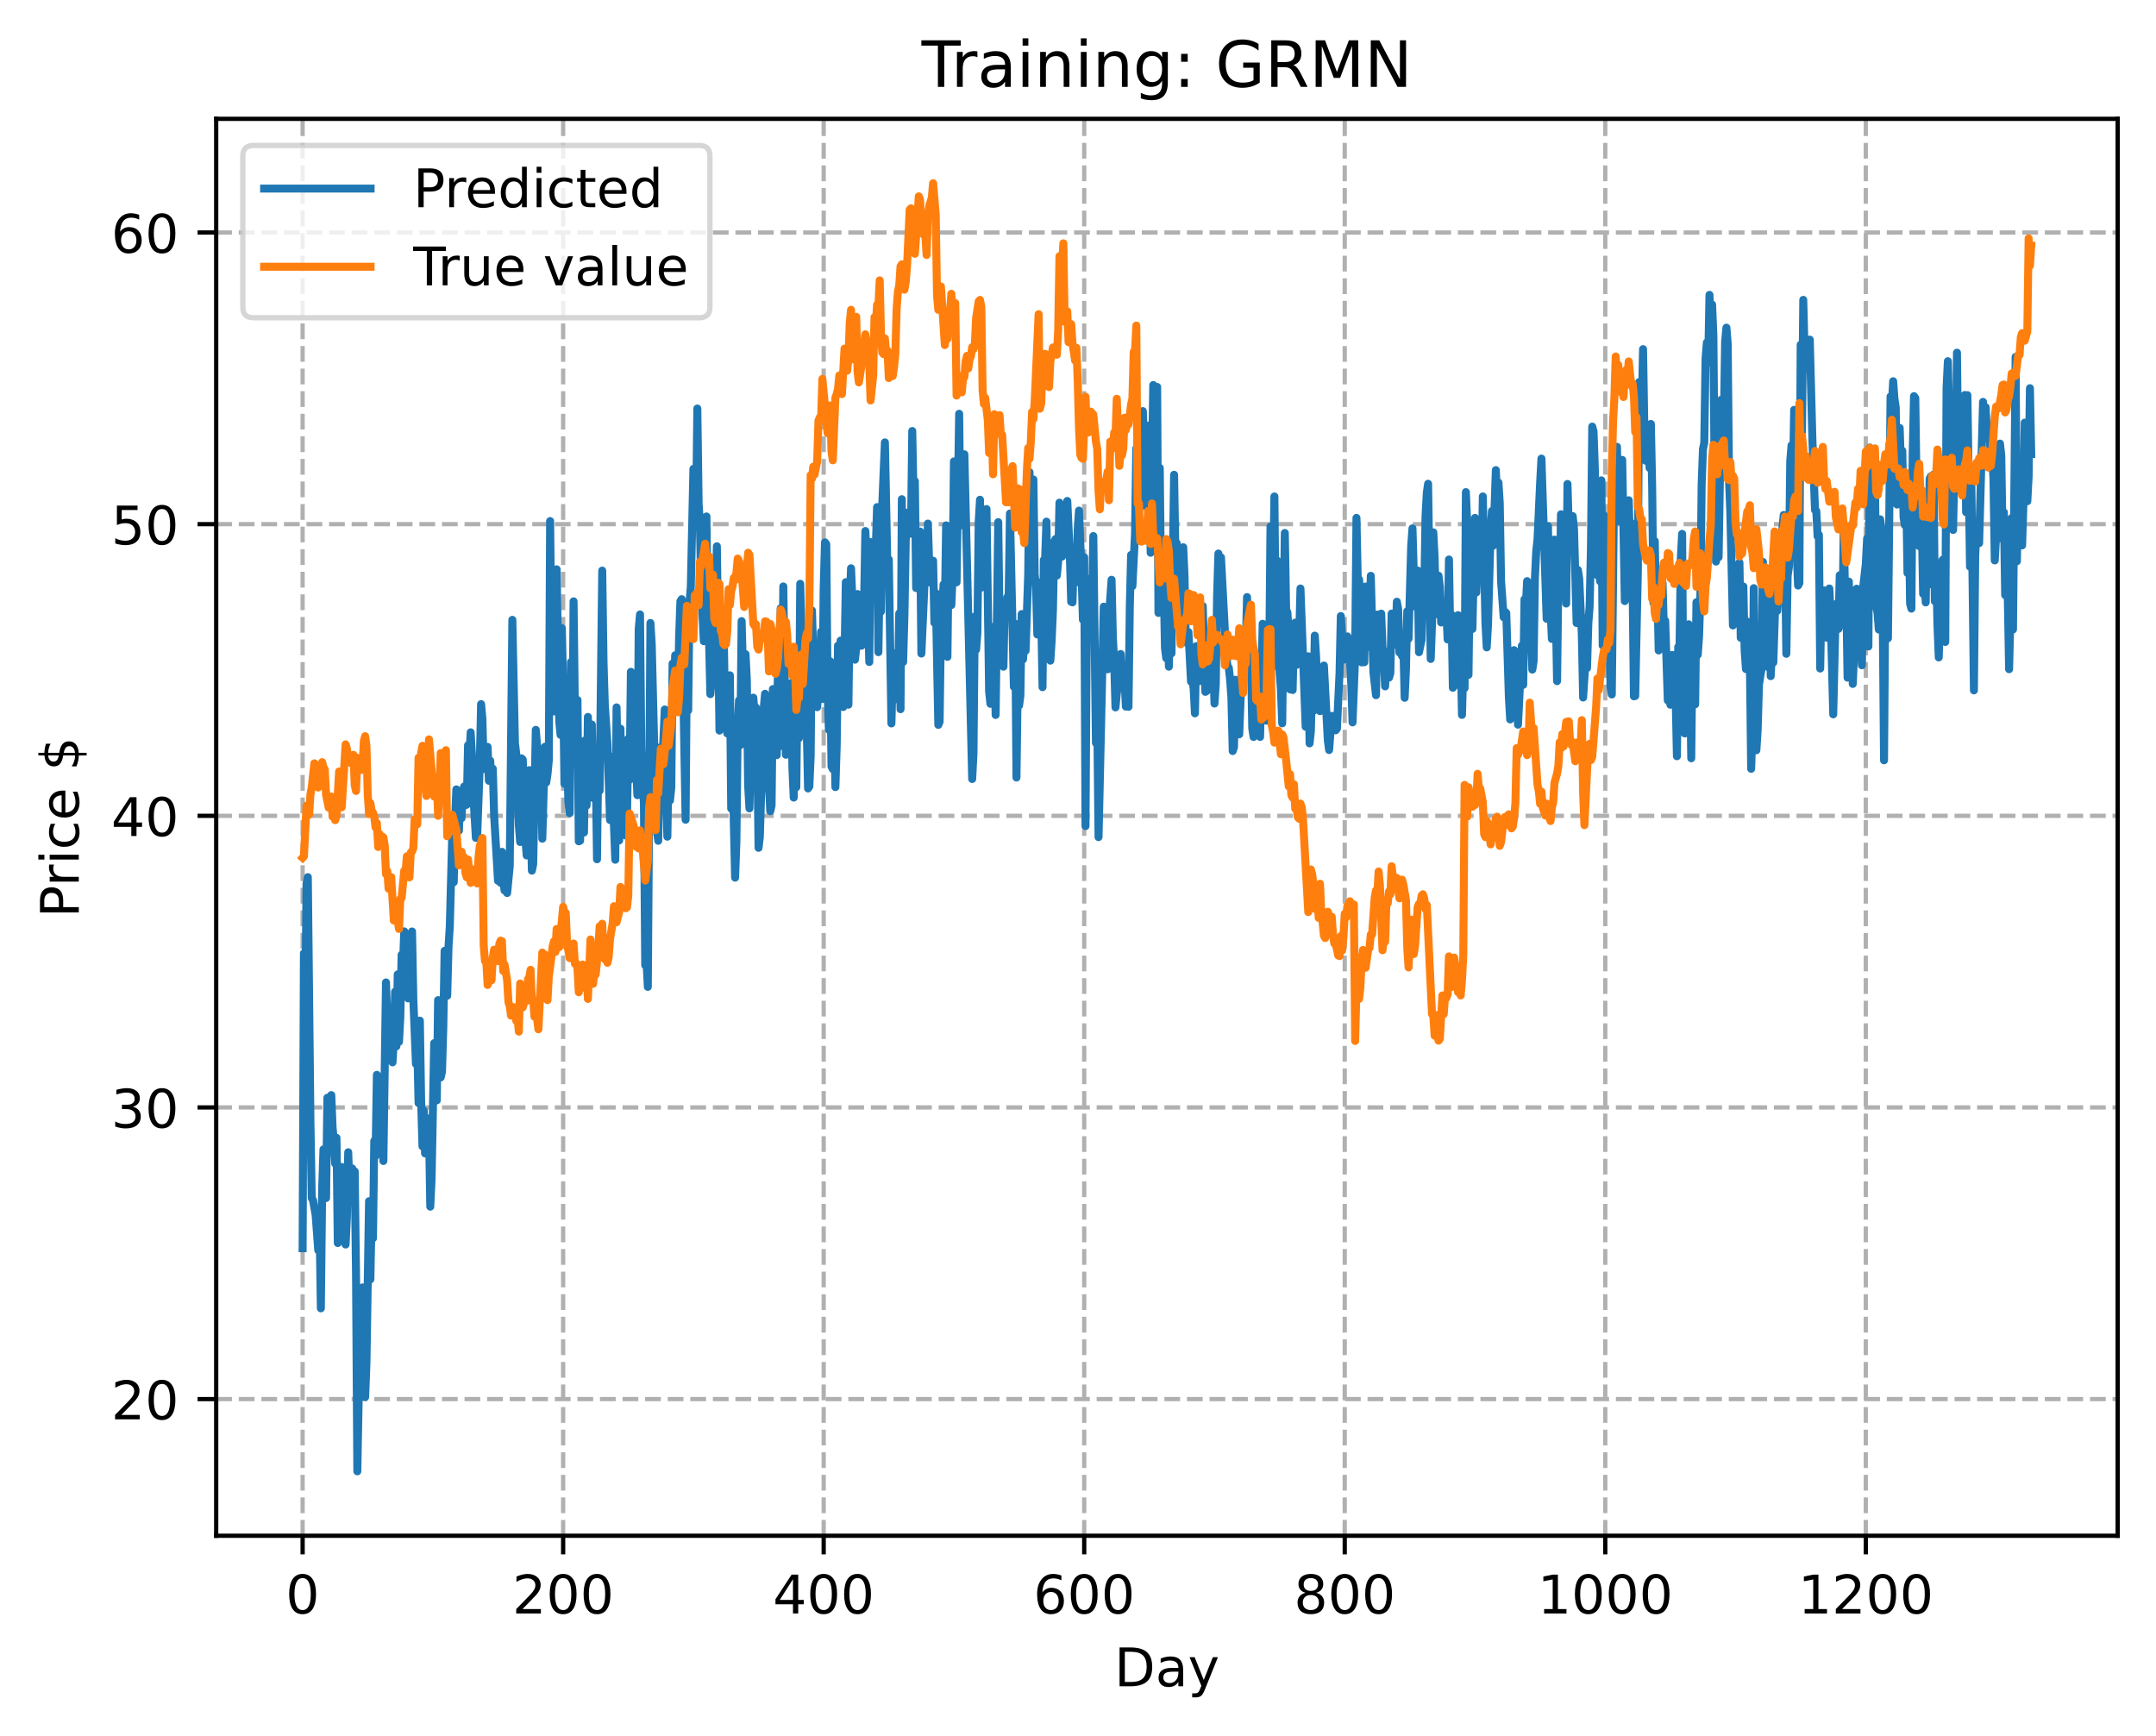 <?xml version="1.0" encoding="utf-8" standalone="no"?>
<!DOCTYPE svg PUBLIC "-//W3C//DTD SVG 1.1//EN"
  "http://www.w3.org/Graphics/SVG/1.1/DTD/svg11.dtd">
<!-- Created with matplotlib (https://matplotlib.org/) -->
<svg height="325.986pt" version="1.1" viewBox="0 0 404.923 325.986" width="404.923pt" xmlns="http://www.w3.org/2000/svg" xmlns:xlink="http://www.w3.org/1999/xlink">
 <defs>
  <style type="text/css">
*{stroke-linecap:butt;stroke-linejoin:round;}
  </style>
 </defs>
 <g id="figure_1">
  <g id="patch_1">
   <path d="M 0 325.986 
L 404.923 325.986 
L 404.923 0 
L 0 0 
z
" style="fill:#ffffff;"/>
  </g>
  <g id="axes_1">
   <g id="patch_2">
    <path d="M 40.603 288.43 
L 397.723 288.43 
L 397.723 22.318 
L 40.603 22.318 
z
" style="fill:#ffffff;"/>
   </g>
   <g id="matplotlib.axis_1">
    <g id="xtick_1">
     <g id="line2d_1">
      <path clip-path="url(#p4478d65b48)" d="M 56.836 288.43 
L 56.836 22.318 
" style="fill:none;stroke:#b0b0b0;stroke-dasharray:2.96,1.28;stroke-dashoffset:0;stroke-width:0.8;"/>
     </g>
     <g id="line2d_2">
      <defs>
       <path d="M 0 0 
L 0 3.5 
" id="m819b82d202" style="stroke:#000000;stroke-width:0.8;"/>
      </defs>
      <g>
       <use style="stroke:#000000;stroke-width:0.8;" x="56.836" xlink:href="#m819b82d202" y="288.43"/>
      </g>
     </g>
     <g id="text_1">
      <!-- 0 -->
      <defs>
       <path d="M 31.781 66.406 
Q 24.172 66.406 20.328 58.906 
Q 16.5 51.422 16.5 36.375 
Q 16.5 21.391 20.328 13.891 
Q 24.172 6.391 31.781 6.391 
Q 39.453 6.391 43.281 13.891 
Q 47.125 21.391 47.125 36.375 
Q 47.125 51.422 43.281 58.906 
Q 39.453 66.406 31.781 66.406 
z
M 31.781 74.219 
Q 44.047 74.219 50.516 64.516 
Q 56.984 54.828 56.984 36.375 
Q 56.984 17.969 50.516 8.266 
Q 44.047 -1.422 31.781 -1.422 
Q 19.531 -1.422 13.062 8.266 
Q 6.594 17.969 6.594 36.375 
Q 6.594 54.828 13.062 64.516 
Q 19.531 74.219 31.781 74.219 
z
" id="DejaVuSans-48"/>
      </defs>
      <g transform="translate(53.655 303.029)scale(0.1 -0.1)">
       <use xlink:href="#DejaVuSans-48"/>
      </g>
     </g>
    </g>
    <g id="xtick_2">
     <g id="line2d_3">
      <path clip-path="url(#p4478d65b48)" d="M 105.766 288.43 
L 105.766 22.318 
" style="fill:none;stroke:#b0b0b0;stroke-dasharray:2.96,1.28;stroke-dashoffset:0;stroke-width:0.8;"/>
     </g>
     <g id="line2d_4">
      <g>
       <use style="stroke:#000000;stroke-width:0.8;" x="105.766" xlink:href="#m819b82d202" y="288.43"/>
      </g>
     </g>
     <g id="text_2">
      <!-- 200 -->
      <defs>
       <path d="M 19.188 8.297 
L 53.609 8.297 
L 53.609 0 
L 7.328 0 
L 7.328 8.297 
Q 12.938 14.109 22.625 23.891 
Q 32.328 33.688 34.812 36.531 
Q 39.547 41.844 41.422 45.531 
Q 43.312 49.219 43.312 52.781 
Q 43.312 58.594 39.234 62.25 
Q 35.156 65.922 28.609 65.922 
Q 23.969 65.922 18.812 64.312 
Q 13.672 62.703 7.812 59.422 
L 7.812 69.391 
Q 13.766 71.781 18.938 73 
Q 24.125 74.219 28.422 74.219 
Q 39.75 74.219 46.484 68.547 
Q 53.219 62.891 53.219 53.422 
Q 53.219 48.922 51.531 44.891 
Q 49.859 40.875 45.406 35.406 
Q 44.188 33.984 37.641 27.219 
Q 31.109 20.453 19.188 8.297 
z
" id="DejaVuSans-50"/>
      </defs>
      <g transform="translate(96.223 303.029)scale(0.1 -0.1)">
       <use xlink:href="#DejaVuSans-50"/>
       <use x="63.623" xlink:href="#DejaVuSans-48"/>
       <use x="127.246" xlink:href="#DejaVuSans-48"/>
      </g>
     </g>
    </g>
    <g id="xtick_3">
     <g id="line2d_5">
      <path clip-path="url(#p4478d65b48)" d="M 154.697 288.43 
L 154.697 22.318 
" style="fill:none;stroke:#b0b0b0;stroke-dasharray:2.96,1.28;stroke-dashoffset:0;stroke-width:0.8;"/>
     </g>
     <g id="line2d_6">
      <g>
       <use style="stroke:#000000;stroke-width:0.8;" x="154.697" xlink:href="#m819b82d202" y="288.43"/>
      </g>
     </g>
     <g id="text_3">
      <!-- 400 -->
      <defs>
       <path d="M 37.797 64.312 
L 12.891 25.391 
L 37.797 25.391 
z
M 35.203 72.906 
L 47.609 72.906 
L 47.609 25.391 
L 58.016 25.391 
L 58.016 17.188 
L 47.609 17.188 
L 47.609 0 
L 37.797 0 
L 37.797 17.188 
L 4.891 17.188 
L 4.891 26.703 
z
" id="DejaVuSans-52"/>
      </defs>
      <g transform="translate(145.153 303.029)scale(0.1 -0.1)">
       <use xlink:href="#DejaVuSans-52"/>
       <use x="63.623" xlink:href="#DejaVuSans-48"/>
       <use x="127.246" xlink:href="#DejaVuSans-48"/>
      </g>
     </g>
    </g>
    <g id="xtick_4">
     <g id="line2d_7">
      <path clip-path="url(#p4478d65b48)" d="M 203.628 288.43 
L 203.628 22.318 
" style="fill:none;stroke:#b0b0b0;stroke-dasharray:2.96,1.28;stroke-dashoffset:0;stroke-width:0.8;"/>
     </g>
     <g id="line2d_8">
      <g>
       <use style="stroke:#000000;stroke-width:0.8;" x="203.628" xlink:href="#m819b82d202" y="288.43"/>
      </g>
     </g>
     <g id="text_4">
      <!-- 600 -->
      <defs>
       <path d="M 33.016 40.375 
Q 26.375 40.375 22.484 35.828 
Q 18.609 31.297 18.609 23.391 
Q 18.609 15.531 22.484 10.953 
Q 26.375 6.391 33.016 6.391 
Q 39.656 6.391 43.531 10.953 
Q 47.406 15.531 47.406 23.391 
Q 47.406 31.297 43.531 35.828 
Q 39.656 40.375 33.016 40.375 
z
M 52.594 71.297 
L 52.594 62.312 
Q 48.875 64.062 45.094 64.984 
Q 41.312 65.922 37.594 65.922 
Q 27.828 65.922 22.672 59.328 
Q 17.531 52.734 16.797 39.406 
Q 19.672 43.656 24.016 45.922 
Q 28.375 48.188 33.594 48.188 
Q 44.578 48.188 50.953 41.516 
Q 57.328 34.859 57.328 23.391 
Q 57.328 12.156 50.688 5.359 
Q 44.047 -1.422 33.016 -1.422 
Q 20.359 -1.422 13.672 8.266 
Q 6.984 17.969 6.984 36.375 
Q 6.984 53.656 15.188 63.938 
Q 23.391 74.219 37.203 74.219 
Q 40.922 74.219 44.703 73.484 
Q 48.484 72.75 52.594 71.297 
z
" id="DejaVuSans-54"/>
      </defs>
      <g transform="translate(194.084 303.029)scale(0.1 -0.1)">
       <use xlink:href="#DejaVuSans-54"/>
       <use x="63.623" xlink:href="#DejaVuSans-48"/>
       <use x="127.246" xlink:href="#DejaVuSans-48"/>
      </g>
     </g>
    </g>
    <g id="xtick_5">
     <g id="line2d_9">
      <path clip-path="url(#p4478d65b48)" d="M 252.558 288.43 
L 252.558 22.318 
" style="fill:none;stroke:#b0b0b0;stroke-dasharray:2.96,1.28;stroke-dashoffset:0;stroke-width:0.8;"/>
     </g>
     <g id="line2d_10">
      <g>
       <use style="stroke:#000000;stroke-width:0.8;" x="252.558" xlink:href="#m819b82d202" y="288.43"/>
      </g>
     </g>
     <g id="text_5">
      <!-- 800 -->
      <defs>
       <path d="M 31.781 34.625 
Q 24.75 34.625 20.719 30.859 
Q 16.703 27.094 16.703 20.516 
Q 16.703 13.922 20.719 10.156 
Q 24.75 6.391 31.781 6.391 
Q 38.812 6.391 42.859 10.172 
Q 46.922 13.969 46.922 20.516 
Q 46.922 27.094 42.891 30.859 
Q 38.875 34.625 31.781 34.625 
z
M 21.922 38.812 
Q 15.578 40.375 12.031 44.719 
Q 8.5 49.078 8.5 55.328 
Q 8.5 64.062 14.719 69.141 
Q 20.953 74.219 31.781 74.219 
Q 42.672 74.219 48.875 69.141 
Q 55.078 64.062 55.078 55.328 
Q 55.078 49.078 51.531 44.719 
Q 48 40.375 41.703 38.812 
Q 48.828 37.156 52.797 32.312 
Q 56.781 27.484 56.781 20.516 
Q 56.781 9.906 50.312 4.234 
Q 43.844 -1.422 31.781 -1.422 
Q 19.734 -1.422 13.25 4.234 
Q 6.781 9.906 6.781 20.516 
Q 6.781 27.484 10.781 32.312 
Q 14.797 37.156 21.922 38.812 
z
M 18.312 54.391 
Q 18.312 48.734 21.844 45.562 
Q 25.391 42.391 31.781 42.391 
Q 38.141 42.391 41.719 45.562 
Q 45.312 48.734 45.312 54.391 
Q 45.312 60.062 41.719 63.234 
Q 38.141 66.406 31.781 66.406 
Q 25.391 66.406 21.844 63.234 
Q 18.312 60.062 18.312 54.391 
z
" id="DejaVuSans-56"/>
      </defs>
      <g transform="translate(243.015 303.029)scale(0.1 -0.1)">
       <use xlink:href="#DejaVuSans-56"/>
       <use x="63.623" xlink:href="#DejaVuSans-48"/>
       <use x="127.246" xlink:href="#DejaVuSans-48"/>
      </g>
     </g>
    </g>
    <g id="xtick_6">
     <g id="line2d_11">
      <path clip-path="url(#p4478d65b48)" d="M 301.489 288.43 
L 301.489 22.318 
" style="fill:none;stroke:#b0b0b0;stroke-dasharray:2.96,1.28;stroke-dashoffset:0;stroke-width:0.8;"/>
     </g>
     <g id="line2d_12">
      <g>
       <use style="stroke:#000000;stroke-width:0.8;" x="301.489" xlink:href="#m819b82d202" y="288.43"/>
      </g>
     </g>
     <g id="text_6">
      <!-- 1000 -->
      <defs>
       <path d="M 12.406 8.297 
L 28.516 8.297 
L 28.516 63.922 
L 10.984 60.406 
L 10.984 69.391 
L 28.422 72.906 
L 38.281 72.906 
L 38.281 8.297 
L 54.391 8.297 
L 54.391 0 
L 12.406 0 
z
" id="DejaVuSans-49"/>
      </defs>
      <g transform="translate(288.764 303.029)scale(0.1 -0.1)">
       <use xlink:href="#DejaVuSans-49"/>
       <use x="63.623" xlink:href="#DejaVuSans-48"/>
       <use x="127.246" xlink:href="#DejaVuSans-48"/>
       <use x="190.869" xlink:href="#DejaVuSans-48"/>
      </g>
     </g>
    </g>
    <g id="xtick_7">
     <g id="line2d_13">
      <path clip-path="url(#p4478d65b48)" d="M 350.419 288.43 
L 350.419 22.318 
" style="fill:none;stroke:#b0b0b0;stroke-dasharray:2.96,1.28;stroke-dashoffset:0;stroke-width:0.8;"/>
     </g>
     <g id="line2d_14">
      <g>
       <use style="stroke:#000000;stroke-width:0.8;" x="350.419" xlink:href="#m819b82d202" y="288.43"/>
      </g>
     </g>
     <g id="text_7">
      <!-- 1200 -->
      <g transform="translate(337.694 303.029)scale(0.1 -0.1)">
       <use xlink:href="#DejaVuSans-49"/>
       <use x="63.623" xlink:href="#DejaVuSans-50"/>
       <use x="127.246" xlink:href="#DejaVuSans-48"/>
       <use x="190.869" xlink:href="#DejaVuSans-48"/>
      </g>
     </g>
    </g>
    <g id="text_8">
     <!-- Day -->
     <defs>
      <path d="M 19.672 64.797 
L 19.672 8.109 
L 31.594 8.109 
Q 46.688 8.109 53.688 14.938 
Q 60.688 21.781 60.688 36.531 
Q 60.688 51.172 53.688 57.984 
Q 46.688 64.797 31.594 64.797 
z
M 9.812 72.906 
L 30.078 72.906 
Q 51.266 72.906 61.172 64.094 
Q 71.094 55.281 71.094 36.531 
Q 71.094 17.672 61.125 8.828 
Q 51.172 0 30.078 0 
L 9.812 0 
z
" id="DejaVuSans-68"/>
      <path d="M 34.281 27.484 
Q 23.391 27.484 19.188 25 
Q 14.984 22.516 14.984 16.5 
Q 14.984 11.719 18.141 8.906 
Q 21.297 6.109 26.703 6.109 
Q 34.188 6.109 38.703 11.406 
Q 43.219 16.703 43.219 25.484 
L 43.219 27.484 
z
M 52.203 31.203 
L 52.203 0 
L 43.219 0 
L 43.219 8.297 
Q 40.141 3.328 35.547 0.953 
Q 30.953 -1.422 24.312 -1.422 
Q 15.922 -1.422 10.953 3.297 
Q 6 8.016 6 15.922 
Q 6 25.141 12.172 29.828 
Q 18.359 34.516 30.609 34.516 
L 43.219 34.516 
L 43.219 35.406 
Q 43.219 41.609 39.141 45 
Q 35.062 48.391 27.688 48.391 
Q 23 48.391 18.547 47.266 
Q 14.109 46.141 10.016 43.891 
L 10.016 52.203 
Q 14.938 54.109 19.578 55.047 
Q 24.219 56 28.609 56 
Q 40.484 56 46.344 49.844 
Q 52.203 43.703 52.203 31.203 
z
" id="DejaVuSans-97"/>
      <path d="M 32.172 -5.078 
Q 28.375 -14.844 24.75 -17.812 
Q 21.141 -20.797 15.094 -20.797 
L 7.906 -20.797 
L 7.906 -13.281 
L 13.188 -13.281 
Q 16.891 -13.281 18.938 -11.516 
Q 21 -9.766 23.484 -3.219 
L 25.094 0.875 
L 2.984 54.688 
L 12.5 54.688 
L 29.594 11.922 
L 46.688 54.688 
L 56.203 54.688 
z
" id="DejaVuSans-121"/>
     </defs>
     <g transform="translate(209.29 316.707)scale(0.1 -0.1)">
      <use xlink:href="#DejaVuSans-68"/>
      <use x="77.002" xlink:href="#DejaVuSans-97"/>
      <use x="138.281" xlink:href="#DejaVuSans-121"/>
     </g>
    </g>
   </g>
   <g id="matplotlib.axis_2">
    <g id="ytick_1">
     <g id="line2d_15">
      <path clip-path="url(#p4478d65b48)" d="M 40.603 262.768 
L 397.723 262.768 
" style="fill:none;stroke:#b0b0b0;stroke-dasharray:2.96,1.28;stroke-dashoffset:0;stroke-width:0.8;"/>
     </g>
     <g id="line2d_16">
      <defs>
       <path d="M 0 0 
L -3.5 0 
" id="ma20900c0fa" style="stroke:#000000;stroke-width:0.8;"/>
      </defs>
      <g>
       <use style="stroke:#000000;stroke-width:0.8;" x="40.603" xlink:href="#ma20900c0fa" y="262.768"/>
      </g>
     </g>
     <g id="text_9">
      <!-- 20 -->
      <g transform="translate(20.878 266.567)scale(0.1 -0.1)">
       <use xlink:href="#DejaVuSans-50"/>
       <use x="63.623" xlink:href="#DejaVuSans-48"/>
      </g>
     </g>
    </g>
    <g id="ytick_2">
     <g id="line2d_17">
      <path clip-path="url(#p4478d65b48)" d="M 40.603 207.993 
L 397.723 207.993 
" style="fill:none;stroke:#b0b0b0;stroke-dasharray:2.96,1.28;stroke-dashoffset:0;stroke-width:0.8;"/>
     </g>
     <g id="line2d_18">
      <g>
       <use style="stroke:#000000;stroke-width:0.8;" x="40.603" xlink:href="#ma20900c0fa" y="207.993"/>
      </g>
     </g>
     <g id="text_10">
      <!-- 30 -->
      <defs>
       <path d="M 40.578 39.312 
Q 47.656 37.797 51.625 33 
Q 55.609 28.219 55.609 21.188 
Q 55.609 10.406 48.188 4.484 
Q 40.766 -1.422 27.094 -1.422 
Q 22.516 -1.422 17.656 -0.516 
Q 12.797 0.391 7.625 2.203 
L 7.625 11.719 
Q 11.719 9.328 16.594 8.109 
Q 21.484 6.891 26.812 6.891 
Q 36.078 6.891 40.938 10.547 
Q 45.797 14.203 45.797 21.188 
Q 45.797 27.641 41.281 31.266 
Q 36.766 34.906 28.719 34.906 
L 20.219 34.906 
L 20.219 43.016 
L 29.109 43.016 
Q 36.375 43.016 40.234 45.922 
Q 44.094 48.828 44.094 54.297 
Q 44.094 59.906 40.109 62.906 
Q 36.141 65.922 28.719 65.922 
Q 24.656 65.922 20.016 65.031 
Q 15.375 64.156 9.812 62.312 
L 9.812 71.094 
Q 15.438 72.656 20.344 73.438 
Q 25.25 74.219 29.594 74.219 
Q 40.828 74.219 47.359 69.109 
Q 53.906 64.016 53.906 55.328 
Q 53.906 49.266 50.438 45.094 
Q 46.969 40.922 40.578 39.312 
z
" id="DejaVuSans-51"/>
      </defs>
      <g transform="translate(20.878 211.793)scale(0.1 -0.1)">
       <use xlink:href="#DejaVuSans-51"/>
       <use x="63.623" xlink:href="#DejaVuSans-48"/>
      </g>
     </g>
    </g>
    <g id="ytick_3">
     <g id="line2d_19">
      <path clip-path="url(#p4478d65b48)" d="M 40.603 153.219 
L 397.723 153.219 
" style="fill:none;stroke:#b0b0b0;stroke-dasharray:2.96,1.28;stroke-dashoffset:0;stroke-width:0.8;"/>
     </g>
     <g id="line2d_20">
      <g>
       <use style="stroke:#000000;stroke-width:0.8;" x="40.603" xlink:href="#ma20900c0fa" y="153.219"/>
      </g>
     </g>
     <g id="text_11">
      <!-- 40 -->
      <g transform="translate(20.878 157.018)scale(0.1 -0.1)">
       <use xlink:href="#DejaVuSans-52"/>
       <use x="63.623" xlink:href="#DejaVuSans-48"/>
      </g>
     </g>
    </g>
    <g id="ytick_4">
     <g id="line2d_21">
      <path clip-path="url(#p4478d65b48)" d="M 40.603 98.445 
L 397.723 98.445 
" style="fill:none;stroke:#b0b0b0;stroke-dasharray:2.96,1.28;stroke-dashoffset:0;stroke-width:0.8;"/>
     </g>
     <g id="line2d_22">
      <g>
       <use style="stroke:#000000;stroke-width:0.8;" x="40.603" xlink:href="#ma20900c0fa" y="98.445"/>
      </g>
     </g>
     <g id="text_12">
      <!-- 50 -->
      <defs>
       <path d="M 10.797 72.906 
L 49.516 72.906 
L 49.516 64.594 
L 19.828 64.594 
L 19.828 46.734 
Q 21.969 47.469 24.109 47.828 
Q 26.266 48.188 28.422 48.188 
Q 40.625 48.188 47.75 41.5 
Q 54.891 34.812 54.891 23.391 
Q 54.891 11.625 47.562 5.094 
Q 40.234 -1.422 26.906 -1.422 
Q 22.312 -1.422 17.547 -0.641 
Q 12.797 0.141 7.719 1.703 
L 7.719 11.625 
Q 12.109 9.234 16.797 8.062 
Q 21.484 6.891 26.703 6.891 
Q 35.156 6.891 40.078 11.328 
Q 45.016 15.766 45.016 23.391 
Q 45.016 31 40.078 35.438 
Q 35.156 39.891 26.703 39.891 
Q 22.75 39.891 18.812 39.016 
Q 14.891 38.141 10.797 36.281 
z
" id="DejaVuSans-53"/>
      </defs>
      <g transform="translate(20.878 102.244)scale(0.1 -0.1)">
       <use xlink:href="#DejaVuSans-53"/>
       <use x="63.623" xlink:href="#DejaVuSans-48"/>
      </g>
     </g>
    </g>
    <g id="ytick_5">
     <g id="line2d_23">
      <path clip-path="url(#p4478d65b48)" d="M 40.603 43.671 
L 397.723 43.671 
" style="fill:none;stroke:#b0b0b0;stroke-dasharray:2.96,1.28;stroke-dashoffset:0;stroke-width:0.8;"/>
     </g>
     <g id="line2d_24">
      <g>
       <use style="stroke:#000000;stroke-width:0.8;" x="40.603" xlink:href="#ma20900c0fa" y="43.671"/>
      </g>
     </g>
     <g id="text_13">
      <!-- 60 -->
      <g transform="translate(20.878 47.47)scale(0.1 -0.1)">
       <use xlink:href="#DejaVuSans-54"/>
       <use x="63.623" xlink:href="#DejaVuSans-48"/>
      </g>
     </g>
    </g>
    <g id="text_14">
     <!-- Price $ -->
     <defs>
      <path d="M 19.672 64.797 
L 19.672 37.406 
L 32.078 37.406 
Q 38.969 37.406 42.719 40.969 
Q 46.484 44.531 46.484 51.125 
Q 46.484 57.672 42.719 61.234 
Q 38.969 64.797 32.078 64.797 
z
M 9.812 72.906 
L 32.078 72.906 
Q 44.344 72.906 50.609 67.359 
Q 56.891 61.812 56.891 51.125 
Q 56.891 40.328 50.609 34.812 
Q 44.344 29.297 32.078 29.297 
L 19.672 29.297 
L 19.672 0 
L 9.812 0 
z
" id="DejaVuSans-80"/>
      <path d="M 41.109 46.297 
Q 39.594 47.172 37.812 47.578 
Q 36.031 48 33.891 48 
Q 26.266 48 22.188 43.047 
Q 18.109 38.094 18.109 28.812 
L 18.109 0 
L 9.078 0 
L 9.078 54.688 
L 18.109 54.688 
L 18.109 46.188 
Q 20.953 51.172 25.484 53.578 
Q 30.031 56 36.531 56 
Q 37.453 56 38.578 55.875 
Q 39.703 55.766 41.062 55.516 
z
" id="DejaVuSans-114"/>
      <path d="M 9.422 54.688 
L 18.406 54.688 
L 18.406 0 
L 9.422 0 
z
M 9.422 75.984 
L 18.406 75.984 
L 18.406 64.594 
L 9.422 64.594 
z
" id="DejaVuSans-105"/>
      <path d="M 48.781 52.594 
L 48.781 44.188 
Q 44.969 46.297 41.141 47.344 
Q 37.312 48.391 33.406 48.391 
Q 24.656 48.391 19.812 42.844 
Q 14.984 37.312 14.984 27.297 
Q 14.984 17.281 19.812 11.734 
Q 24.656 6.203 33.406 6.203 
Q 37.312 6.203 41.141 7.25 
Q 44.969 8.297 48.781 10.406 
L 48.781 2.094 
Q 45.016 0.344 40.984 -0.531 
Q 36.969 -1.422 32.422 -1.422 
Q 20.062 -1.422 12.781 6.344 
Q 5.516 14.109 5.516 27.297 
Q 5.516 40.672 12.859 48.328 
Q 20.219 56 33.016 56 
Q 37.156 56 41.109 55.141 
Q 45.062 54.297 48.781 52.594 
z
" id="DejaVuSans-99"/>
      <path d="M 56.203 29.594 
L 56.203 25.203 
L 14.891 25.203 
Q 15.484 15.922 20.484 11.062 
Q 25.484 6.203 34.422 6.203 
Q 39.594 6.203 44.453 7.469 
Q 49.312 8.734 54.109 11.281 
L 54.109 2.781 
Q 49.266 0.734 44.188 -0.344 
Q 39.109 -1.422 33.891 -1.422 
Q 20.797 -1.422 13.156 6.188 
Q 5.516 13.812 5.516 26.812 
Q 5.516 40.234 12.766 48.109 
Q 20.016 56 32.328 56 
Q 43.359 56 49.781 48.891 
Q 56.203 41.797 56.203 29.594 
z
M 47.219 32.234 
Q 47.125 39.594 43.094 43.984 
Q 39.062 48.391 32.422 48.391 
Q 24.906 48.391 20.391 44.141 
Q 15.875 39.891 15.188 32.172 
z
" id="DejaVuSans-101"/>
      <path id="DejaVuSans-32"/>
      <path d="M 33.797 -14.703 
L 28.906 -14.703 
L 28.859 0 
Q 23.734 0.094 18.609 1.188 
Q 13.484 2.297 8.297 4.5 
L 8.297 13.281 
Q 13.281 10.156 18.375 8.562 
Q 23.484 6.984 28.906 6.938 
L 28.906 29.203 
Q 18.109 30.953 13.203 35.156 
Q 8.297 39.359 8.297 46.688 
Q 8.297 54.641 13.625 59.219 
Q 18.953 63.812 28.906 64.5 
L 28.906 75.984 
L 33.797 75.984 
L 33.797 64.656 
Q 38.328 64.453 42.578 63.688 
Q 46.828 62.938 50.875 61.625 
L 50.875 53.078 
Q 46.828 55.125 42.547 56.25 
Q 38.281 57.375 33.797 57.562 
L 33.797 36.719 
Q 44.875 35.016 50.094 30.609 
Q 55.328 26.219 55.328 18.609 
Q 55.328 10.359 49.781 5.594 
Q 44.234 0.828 33.797 0.094 
z
M 28.906 37.594 
L 28.906 57.625 
Q 23.25 56.984 20.266 54.391 
Q 17.281 51.812 17.281 47.516 
Q 17.281 43.312 20.031 40.969 
Q 22.797 38.625 28.906 37.594 
z
M 33.797 28.219 
L 33.797 7.078 
Q 39.984 7.906 43.141 10.594 
Q 46.297 13.281 46.297 17.672 
Q 46.297 21.969 43.281 24.5 
Q 40.281 27.047 33.797 28.219 
z
" id="DejaVuSans-36"/>
     </defs>
     <g transform="translate(14.798 172.342)rotate(-90)scale(0.1 -0.1)">
      <use xlink:href="#DejaVuSans-80"/>
      <use x="58.553" xlink:href="#DejaVuSans-114"/>
      <use x="99.666" xlink:href="#DejaVuSans-105"/>
      <use x="127.449" xlink:href="#DejaVuSans-99"/>
      <use x="182.43" xlink:href="#DejaVuSans-101"/>
      <use x="243.953" xlink:href="#DejaVuSans-32"/>
      <use x="275.74" xlink:href="#DejaVuSans-36"/>
     </g>
    </g>
   </g>
   <g id="line2d_25">
    <path clip-path="url(#p4478d65b48)" d="M 56.836 234.433 
L 57.081 179.034 
L 57.325 191.684 
L 57.57 165.966 
L 57.814 164.741 
L 58.304 210.771 
L 58.548 225.006 
L 58.793 225.419 
L 59.282 228.206 
L 59.772 234.817 
L 60.016 229.762 
L 60.261 245.724 
L 60.506 223.227 
L 60.75 215.87 
L 61.24 225.013 
L 61.484 206.174 
L 61.729 212.986 
L 61.974 207.854 
L 62.218 205.674 
L 62.463 211.733 
L 62.708 214.494 
L 62.952 218.529 
L 63.197 213.702 
L 63.441 233.46 
L 63.686 232.652 
L 63.931 232.782 
L 64.175 219.168 
L 64.42 221.559 
L 64.665 233.008 
L 64.909 233.733 
L 65.154 228.597 
L 65.399 216.406 
L 65.643 223.522 
L 65.888 223.608 
L 66.133 219.437 
L 66.377 219.911 
L 66.622 220.008 
L 66.867 239.341 
L 67.111 276.334 
L 67.356 263.023 
L 68.09 241.799 
L 68.335 257.068 
L 68.579 262.39 
L 68.824 255.922 
L 69.313 225.602 
L 69.558 240.292 
L 69.802 227.848 
L 70.047 232.574 
L 70.292 214.271 
L 70.536 217.127 
L 70.781 201.866 
L 71.026 209.105 
L 71.27 212.79 
L 71.515 202.474 
L 71.76 202.708 
L 72.004 218.05 
L 72.494 184.513 
L 72.738 191.634 
L 72.983 194.836 
L 73.228 193.952 
L 73.472 198.693 
L 73.717 199.523 
L 73.962 195.493 
L 74.206 186.246 
L 74.451 196.503 
L 74.696 183 
L 74.94 195.659 
L 75.185 191.021 
L 75.429 179.317 
L 75.674 181.694 
L 75.919 174.924 
L 76.408 179.159 
L 76.653 187.513 
L 77.387 174.949 
L 77.631 187.724 
L 78.121 199.823 
L 78.365 196.097 
L 78.61 207.167 
L 78.855 191.691 
L 79.099 206.997 
L 79.344 215.297 
L 79.589 208.567 
L 79.833 216.622 
L 80.078 209.969 
L 80.323 214.644 
L 80.567 211.975 
L 80.812 226.624 
L 81.056 221.414 
L 81.546 195.915 
L 81.79 199.438 
L 82.035 206.66 
L 82.28 187.838 
L 82.524 189.779 
L 82.769 202.356 
L 83.014 201.245 
L 83.258 192.908 
L 83.503 178.577 
L 83.748 184.603 
L 83.992 187.012 
L 84.237 177.783 
L 84.482 173.865 
L 84.971 155.507 
L 85.216 165.691 
L 85.46 154.231 
L 85.705 148.253 
L 85.95 148.482 
L 86.194 155.999 
L 86.439 148.945 
L 86.684 153.664 
L 86.928 148.534 
L 87.173 147.713 
L 87.417 151.232 
L 87.662 151.119 
L 87.907 139.953 
L 88.151 142.238 
L 88.396 137.538 
L 88.641 141.916 
L 88.885 149.009 
L 89.375 157.365 
L 89.619 157.098 
L 90.109 143.535 
L 90.353 132.245 
L 90.598 135.013 
L 90.843 144.098 
L 91.087 141.076 
L 91.332 144.567 
L 91.577 140.276 
L 91.821 146.641 
L 92.066 142.866 
L 92.311 146.628 
L 92.555 144.374 
L 92.8 153.076 
L 93.534 165.428 
L 93.778 163.587 
L 94.023 165.804 
L 94.268 159.986 
L 94.512 165.323 
L 94.757 167.236 
L 95.002 167.281 
L 95.246 167.717 
L 95.736 162.628 
L 96.225 116.416 
L 96.714 139.553 
L 96.959 141.636 
L 97.448 155.092 
L 97.693 158.137 
L 97.938 142.428 
L 98.182 142.671 
L 98.672 157.616 
L 98.916 160.66 
L 99.161 159.54 
L 99.405 144.645 
L 99.895 163.52 
L 100.139 162.31 
L 100.629 137.078 
L 100.873 140.149 
L 101.118 140.976 
L 101.363 146.272 
L 101.607 143.355 
L 101.852 157.52 
L 102.341 140.252 
L 102.586 146.969 
L 102.831 145.372 
L 103.075 142.765 
L 103.32 97.864 
L 103.565 119.466 
L 103.809 124.683 
L 104.054 133.613 
L 104.299 116.051 
L 104.543 106.929 
L 105.032 135.458 
L 105.277 138.016 
L 105.522 117.977 
L 105.766 129.285 
L 106.011 147.208 
L 106.256 144.808 
L 106.5 141.018 
L 106.745 150.568 
L 106.99 152.726 
L 107.234 124.347 
L 107.479 143.302 
L 107.724 112.939 
L 107.968 133.369 
L 108.213 135.636 
L 108.458 131.469 
L 108.702 158.009 
L 108.947 157.902 
L 109.436 139.278 
L 109.681 156.357 
L 109.926 139.034 
L 110.17 151.286 
L 110.415 134.647 
L 110.66 143.481 
L 110.904 148.129 
L 111.149 136.084 
L 111.393 149.884 
L 111.638 143.279 
L 111.883 143.927 
L 112.127 161.385 
L 112.372 141.281 
L 112.617 148.503 
L 113.106 107.171 
L 113.351 124.431 
L 113.595 132.484 
L 114.085 139.637 
L 114.574 154.011 
L 114.819 142.122 
L 115.553 161.471 
L 115.797 132.855 
L 116.287 157.85 
L 116.531 136.847 
L 116.776 151.482 
L 117.02 153.694 
L 117.265 154.365 
L 117.51 156.912 
L 117.754 153.736 
L 117.999 138.731 
L 118.244 146.46 
L 118.488 126.176 
L 118.733 126.567 
L 118.978 143.715 
L 119.222 129.874 
L 119.467 144.138 
L 119.712 149.346 
L 119.956 118.118 
L 120.201 115.4 
L 120.446 140.519 
L 120.69 147.399 
L 120.935 150.794 
L 121.18 181.284 
L 121.424 180.46 
L 121.669 185.342 
L 122.158 117.005 
L 122.403 121.005 
L 122.892 140.975 
L 123.137 144.205 
L 123.381 156.146 
L 123.626 157.91 
L 123.871 140.4 
L 124.36 144.047 
L 124.849 133.252 
L 125.094 149.312 
L 125.339 157.138 
L 125.583 142.587 
L 125.828 150.347 
L 126.073 147.983 
L 126.317 124.627 
L 126.562 129.814 
L 126.807 123.065 
L 127.051 130.447 
L 127.296 132.885 
L 127.541 119.73 
L 127.785 112.915 
L 128.03 112.535 
L 128.764 153.954 
L 129.008 122.439 
L 129.253 133.425 
L 129.498 113.114 
L 129.742 110.252 
L 130.232 88.055 
L 130.476 90.433 
L 130.721 97.671 
L 130.966 76.727 
L 131.21 94.645 
L 131.455 98.459 
L 131.7 110.567 
L 132.189 120.428 
L 132.434 111.09 
L 132.678 97.001 
L 132.923 118.133 
L 133.168 120.305 
L 133.412 130.365 
L 133.657 127.452 
L 133.902 117.058 
L 134.146 117.336 
L 134.391 114.942 
L 134.636 102.6 
L 135.125 137.214 
L 135.369 122.997 
L 135.614 128.706 
L 135.859 115.699 
L 136.103 129.297 
L 136.593 137.752 
L 136.837 134.955 
L 137.082 126.827 
L 137.327 151.859 
L 137.571 143.818 
L 138.061 164.832 
L 138.305 158.02 
L 138.55 136.543 
L 138.795 131.534 
L 139.039 139.945 
L 139.284 116.656 
L 139.529 125.719 
L 139.773 128.652 
L 140.018 122.855 
L 140.263 127.609 
L 140.507 147.416 
L 140.752 151.824 
L 141.241 133.029 
L 141.486 131.033 
L 141.73 134.317 
L 141.975 132.887 
L 142.22 139.381 
L 142.464 159.234 
L 142.709 157.124 
L 142.954 148.894 
L 143.198 146.455 
L 143.443 133.003 
L 143.688 130.3 
L 143.932 144.513 
L 144.177 147.208 
L 144.422 147.448 
L 144.666 152.359 
L 144.911 151.281 
L 145.156 129.419 
L 145.4 139.9 
L 145.645 136.944 
L 145.89 141.827 
L 146.134 123.095 
L 146.379 140.179 
L 146.624 114.234 
L 146.868 134.114 
L 147.113 110.14 
L 147.602 141.753 
L 147.847 130.047 
L 148.091 128.494 
L 148.336 132.919 
L 148.581 128.277 
L 148.825 144.328 
L 149.07 149.795 
L 149.315 129.906 
L 149.559 147.843 
L 149.804 125.358 
L 150.049 138.644 
L 150.293 109.644 
L 150.783 128.992 
L 151.027 123.561 
L 151.272 136.464 
L 151.517 136.802 
L 151.761 148.079 
L 152.006 147.723 
L 152.251 141.988 
L 152.495 114.659 
L 152.74 122.895 
L 152.984 121.48 
L 153.474 132.817 
L 153.963 126.272 
L 154.208 118.652 
L 154.452 131.271 
L 154.697 110.478 
L 154.942 101.863 
L 155.186 102.216 
L 155.431 129.855 
L 155.676 137.058 
L 155.92 124.203 
L 156.165 143.96 
L 156.41 144.446 
L 156.654 135.582 
L 156.899 147.83 
L 157.144 139.942 
L 157.388 121.252 
L 157.633 126.762 
L 157.878 120.307 
L 158.122 131.225 
L 158.367 132.786 
L 158.612 123.695 
L 158.856 109.334 
L 159.345 132.348 
L 159.59 113.076 
L 159.835 106.728 
L 160.569 123.9 
L 160.813 121.688 
L 161.058 111.571 
L 161.303 118.474 
L 161.792 121.274 
L 162.037 118.365 
L 162.281 113.473 
L 162.526 99.736 
L 162.771 105.113 
L 163.26 124.331 
L 163.505 101.808 
L 163.749 107.203 
L 163.994 106.935 
L 164.239 110.703 
L 164.728 95.244 
L 164.972 122.486 
L 165.217 107.31 
L 165.462 114.841 
L 165.706 94.592 
L 166.196 83.088 
L 166.685 107.627 
L 166.93 105.084 
L 167.419 135.872 
L 167.664 126.447 
L 167.908 122.698 
L 168.153 123.979 
L 168.398 126.494 
L 168.642 131.377 
L 168.887 115.205 
L 169.132 133.197 
L 169.376 93.754 
L 169.621 124.337 
L 169.866 115.448 
L 170.11 101.588 
L 170.355 96.292 
L 170.6 96.323 
L 170.844 96.177 
L 171.089 100.233 
L 171.333 80.946 
L 171.578 93.696 
L 171.823 90.355 
L 172.067 110.444 
L 172.312 102.479 
L 172.557 105.811 
L 172.801 99.83 
L 173.046 122.745 
L 173.78 106.354 
L 174.025 109.144 
L 174.269 98.336 
L 174.514 106.124 
L 174.759 109.428 
L 175.248 105.31 
L 175.493 116.972 
L 175.737 111.37 
L 176.227 136.139 
L 176.471 135.568 
L 176.716 117.888 
L 176.96 114.733 
L 177.205 109.781 
L 177.45 114.873 
L 177.694 98.674 
L 177.939 123.368 
L 178.184 102.392 
L 178.428 110.661 
L 178.673 113.639 
L 178.918 108.104 
L 179.162 86.656 
L 179.407 92.703 
L 179.652 109.361 
L 180.141 77.715 
L 180.386 98.686 
L 181.12 85.328 
L 182.588 146.308 
L 182.832 141.464 
L 183.077 115.779 
L 183.321 122.022 
L 183.566 118.863 
L 183.811 97.995 
L 184.055 93.858 
L 184.3 110.362 
L 184.545 95.647 
L 184.789 98.231 
L 185.034 104.97 
L 185.279 95.607 
L 185.768 129.89 
L 186.013 132.185 
L 186.257 117.728 
L 186.502 130.697 
L 186.747 121.158 
L 186.991 134.281 
L 187.481 98.062 
L 187.725 116.66 
L 187.97 124.131 
L 188.215 123.681 
L 188.459 125.212 
L 188.704 113.233 
L 188.948 115.21 
L 189.193 112.141 
L 189.438 112.16 
L 189.682 96.441 
L 190.416 128.991 
L 190.661 117.139 
L 190.906 146.031 
L 191.15 127.644 
L 191.395 132.509 
L 191.64 130.674 
L 191.884 115.33 
L 192.129 123.842 
L 192.374 120.743 
L 192.618 122.222 
L 193.108 107.939 
L 193.352 88.673 
L 193.597 100.886 
L 193.842 93.754 
L 194.086 90.061 
L 194.331 107.887 
L 194.575 110.104 
L 194.82 119.161 
L 195.065 109.425 
L 195.309 116.033 
L 195.554 115.398 
L 195.799 129.056 
L 196.043 105.171 
L 196.288 104.909 
L 196.533 97.971 
L 196.777 113.528 
L 197.267 124.082 
L 197.511 120.334 
L 197.756 114.648 
L 198.001 101.733 
L 198.245 101.235 
L 198.49 108.097 
L 198.735 105.5 
L 198.979 94.406 
L 199.224 102.195 
L 199.469 104.525 
L 199.713 99.136 
L 199.958 97.169 
L 200.203 100.314 
L 200.447 94.087 
L 200.936 104.408 
L 201.181 113.026 
L 201.426 113.132 
L 201.67 104.554 
L 201.915 103.14 
L 202.16 109.362 
L 202.404 99.455 
L 202.649 95.9 
L 203.138 108.08 
L 203.383 116.385 
L 203.628 104.66 
L 203.872 155.152 
L 204.117 116.045 
L 204.362 108.746 
L 204.606 111.023 
L 204.851 114.844 
L 205.096 113.746 
L 205.34 100.682 
L 205.83 139.533 
L 206.074 134.849 
L 206.319 157.222 
L 207.297 113.944 
L 207.542 119.683 
L 207.787 118.641 
L 208.031 125.704 
L 208.276 115.759 
L 208.765 108.889 
L 209.01 119.763 
L 209.255 124.173 
L 209.499 132.861 
L 210.478 122.828 
L 210.723 128.043 
L 210.967 129.326 
L 211.212 127.737 
L 211.457 132.711 
L 211.701 129.903 
L 211.946 132.75 
L 212.191 113.854 
L 212.435 104.219 
L 212.68 110.076 
L 213.169 100.325 
L 213.414 84.188 
L 213.658 95.712 
L 213.903 95.998 
L 214.148 91.446 
L 214.392 92.862 
L 214.637 77.204 
L 215.371 95.25 
L 215.616 82.041 
L 215.86 79.887 
L 216.105 103.816 
L 216.594 72.312 
L 216.839 87.15 
L 217.084 85.165 
L 217.328 72.67 
L 217.573 115.11 
L 217.818 87.889 
L 218.062 111.127 
L 218.307 104.659 
L 218.551 109.349 
L 218.796 121.71 
L 219.041 123.62 
L 219.285 113.816 
L 219.53 125.208 
L 219.775 112.014 
L 220.019 122.718 
L 220.509 89.167 
L 220.753 104.067 
L 220.998 101.999 
L 221.243 108.648 
L 221.487 105.57 
L 221.732 115.847 
L 221.977 107.155 
L 222.221 102.778 
L 222.466 108.043 
L 222.711 120.649 
L 222.955 118.597 
L 223.2 118.707 
L 223.689 128.021 
L 223.934 127.509 
L 224.179 129.313 
L 224.423 133.973 
L 224.668 121.354 
L 224.912 123.182 
L 225.157 127.082 
L 225.402 127.906 
L 225.646 126.51 
L 225.891 113.82 
L 226.38 129.938 
L 226.625 129.785 
L 226.87 127.41 
L 227.114 128.222 
L 227.604 123.944 
L 227.848 123.254 
L 228.093 132.136 
L 228.338 128.503 
L 228.582 112.087 
L 228.827 103.964 
L 229.072 112.226 
L 229.316 104.674 
L 230.295 123.124 
L 230.539 125.134 
L 230.784 125.416 
L 231.029 127.616 
L 231.273 131.052 
L 231.518 141.054 
L 231.763 140.313 
L 232.007 127.672 
L 232.497 132.377 
L 232.741 137.913 
L 233.231 125.331 
L 233.475 121.159 
L 233.72 123.307 
L 233.965 121.546 
L 234.209 112.14 
L 234.454 120.792 
L 234.699 118.615 
L 234.943 123.686 
L 235.188 136.779 
L 235.433 138.407 
L 235.677 137.513 
L 235.922 133.403 
L 236.167 126.706 
L 236.656 138.402 
L 237.145 117.154 
L 237.879 135.36 
L 238.124 122.107 
L 238.368 124.212 
L 238.613 98.882 
L 238.858 125.421 
L 239.347 93.245 
L 239.592 117.482 
L 239.836 105.267 
L 240.326 126.177 
L 240.57 129.448 
L 240.815 135.847 
L 241.304 100.099 
L 241.549 114.507 
L 241.794 115.044 
L 242.038 119.26 
L 242.283 129.475 
L 242.527 121.882 
L 242.772 129.594 
L 243.017 118.788 
L 243.261 116.935 
L 243.506 124.875 
L 243.751 123.346 
L 243.995 120.289 
L 244.24 110.529 
L 245.219 136.493 
L 245.708 123.26 
L 245.953 139.614 
L 246.197 137.323 
L 246.442 127.069 
L 246.687 133.513 
L 246.931 119.379 
L 247.176 123.248 
L 247.421 130.322 
L 247.665 126.433 
L 247.91 133.557 
L 248.155 133.4 
L 248.399 131.022 
L 248.644 124.997 
L 249.378 139.017 
L 249.622 140.864 
L 250.112 134.465 
L 250.356 135.168 
L 250.601 134.428 
L 250.846 137.162 
L 251.09 136.858 
L 251.58 126.446 
L 251.824 115.697 
L 252.314 123.91 
L 252.558 122.838 
L 252.803 122.417 
L 253.048 119.52 
L 253.292 123.166 
L 253.537 124.147 
L 253.782 128.426 
L 254.026 135.676 
L 254.515 123.09 
L 254.76 97.269 
L 255.005 109.041 
L 255.249 108.811 
L 255.494 111.869 
L 255.739 124.408 
L 255.983 119.036 
L 256.228 124.381 
L 256.473 110.164 
L 256.717 117.755 
L 256.962 121.519 
L 257.207 118.184 
L 257.451 108.148 
L 257.941 126.203 
L 258.43 130.567 
L 258.675 115.426 
L 258.919 122.779 
L 259.164 122.539 
L 259.409 115.245 
L 259.653 121.802 
L 259.898 123.9 
L 260.143 128.911 
L 260.387 122.375 
L 260.632 125.66 
L 260.876 127.265 
L 261.121 126.446 
L 261.366 115.241 
L 262.1 121.056 
L 262.344 113.008 
L 262.589 114.402 
L 262.834 122.547 
L 263.078 119.987 
L 263.323 123.209 
L 263.568 121.261 
L 263.812 131.052 
L 264.057 125.616 
L 264.302 114.8 
L 264.546 119.966 
L 265.036 102.548 
L 265.28 99.23 
L 265.525 107.637 
L 266.014 114.031 
L 266.259 107.153 
L 266.503 122.495 
L 266.993 120.143 
L 267.237 110.162 
L 267.482 112.156 
L 267.727 97.08 
L 267.971 92.546 
L 268.216 90.864 
L 268.705 123.76 
L 268.95 117.007 
L 269.195 99.982 
L 269.439 104.733 
L 269.684 113.9 
L 269.929 115.369 
L 270.173 108.128 
L 270.418 110.189 
L 270.663 116.908 
L 270.907 116.429 
L 271.152 114.092 
L 271.397 115.882 
L 271.641 114.993 
L 271.886 120.101 
L 272.131 105.082 
L 272.375 119.416 
L 272.62 115.431 
L 272.864 129.172 
L 273.109 128.826 
L 273.354 121.335 
L 273.598 126.585 
L 273.843 115.532 
L 274.332 122.611 
L 274.577 134.267 
L 274.822 125.354 
L 275.066 129.241 
L 275.311 92.426 
L 275.556 98.35 
L 275.8 126.744 
L 276.045 107.341 
L 276.29 114.373 
L 276.534 118.129 
L 277.024 97.268 
L 277.268 111.269 
L 277.513 104.927 
L 277.758 104.999 
L 278.002 106.506 
L 278.247 108.907 
L 278.491 93.237 
L 278.981 116.926 
L 279.225 121.588 
L 279.47 117.145 
L 279.959 99.529 
L 280.204 95.974 
L 280.449 102.481 
L 280.938 88.293 
L 281.183 94.017 
L 281.427 90.628 
L 281.672 94.487 
L 281.917 109.108 
L 282.406 115.924 
L 282.651 114.879 
L 282.895 115.127 
L 283.385 130.921 
L 283.629 135.12 
L 283.874 131.917 
L 284.118 122.335 
L 284.363 122.108 
L 284.608 127.396 
L 284.852 128.665 
L 285.097 136.105 
L 285.831 121.266 
L 286.076 128.62 
L 286.32 112.541 
L 286.565 113.897 
L 286.81 109.14 
L 287.299 118.436 
L 287.544 118.844 
L 287.788 125.755 
L 288.033 124.186 
L 288.278 108.535 
L 288.522 103.547 
L 288.767 101.249 
L 289.256 90.685 
L 289.501 86.132 
L 290.479 116.214 
L 290.724 98.805 
L 290.969 110.979 
L 291.213 114.382 
L 291.458 120.001 
L 291.703 107.869 
L 291.947 101.347 
L 292.437 127.926 
L 292.681 108.376 
L 292.926 111.404 
L 293.171 96.592 
L 293.415 103.365 
L 293.66 106.596 
L 293.905 101.318 
L 294.149 113.351 
L 294.394 90.897 
L 294.639 99.473 
L 294.883 100.242 
L 295.128 101.978 
L 295.373 96.933 
L 295.617 99.317 
L 296.106 117.007 
L 296.351 107.046 
L 296.596 108.685 
L 297.085 119.128 
L 297.33 131.002 
L 297.819 123.456 
L 298.064 125.471 
L 298.308 117.057 
L 298.553 113.874 
L 298.798 102.99 
L 299.042 80.123 
L 299.287 81.047 
L 299.532 88.023 
L 299.776 104.873 
L 300.021 108.056 
L 300.266 102.102 
L 300.51 109.156 
L 300.755 90.217 
L 301 121.247 
L 301.244 96.792 
L 301.734 109.486 
L 301.978 108.952 
L 302.223 114.189 
L 302.467 128.981 
L 302.712 130.433 
L 303.201 87.004 
L 303.446 87.535 
L 303.691 83.916 
L 303.935 97.88 
L 304.18 90.573 
L 304.425 90.367 
L 304.669 86.372 
L 305.159 112.886 
L 305.403 102.304 
L 305.648 103.802 
L 305.893 93.957 
L 306.137 101.478 
L 306.382 98.25 
L 306.627 110.61 
L 306.871 130.781 
L 307.116 130.716 
L 307.605 107.359 
L 307.85 71.764 
L 308.094 85.57 
L 308.339 77.438 
L 308.584 65.569 
L 308.828 80.305 
L 309.073 86.53 
L 309.318 85.416 
L 309.562 81.065 
L 309.807 87.882 
L 310.052 79.625 
L 310.296 91.381 
L 310.541 113.222 
L 310.786 101.619 
L 311.03 113.787 
L 311.275 110.447 
L 311.52 122.162 
L 312.009 116.753 
L 312.254 109.476 
L 312.498 118.402 
L 312.743 116.579 
L 313.232 131.556 
L 313.477 130.76 
L 313.722 132.357 
L 313.966 123.035 
L 314.211 123.043 
L 314.455 124.72 
L 314.7 130.548 
L 314.945 142.028 
L 315.189 121.517 
L 315.434 121.621 
L 315.679 104.881 
L 315.923 100.268 
L 316.168 133.954 
L 316.413 137.747 
L 316.657 125.003 
L 316.902 123.592 
L 317.147 117.251 
L 317.391 125.508 
L 317.636 142.416 
L 317.881 120.148 
L 318.125 117.603 
L 318.37 132.282 
L 318.615 113.101 
L 318.859 122.971 
L 319.104 119.53 
L 319.349 111.876 
L 319.593 90.993 
L 319.838 84.343 
L 320.082 83.179 
L 320.327 67.326 
L 320.572 64.324 
L 320.816 68.128 
L 321.061 55.384 
L 321.306 62.189 
L 321.55 57.194 
L 321.795 63.025 
L 322.04 90.746 
L 322.284 105.468 
L 322.529 86.566 
L 322.774 104.645 
L 323.263 75.076 
L 323.508 81.409 
L 323.752 79.829 
L 323.997 64.142 
L 324.242 61.545 
L 324.486 64.618 
L 324.731 90.148 
L 324.976 96.206 
L 325.465 117.468 
L 325.71 110.075 
L 325.954 110.33 
L 326.199 107.522 
L 326.688 105.662 
L 326.933 119.793 
L 327.422 110.146 
L 327.667 122.21 
L 327.911 125.661 
L 328.156 116.752 
L 328.401 118.762 
L 328.645 123.797 
L 328.89 144.389 
L 329.135 136.729 
L 329.379 110.466 
L 329.624 134.311 
L 329.869 140.907 
L 330.113 137.003 
L 330.358 128.546 
L 330.847 125.574 
L 331.092 105.534 
L 331.337 119.112 
L 331.581 114.381 
L 331.826 124.125 
L 332.07 125.29 
L 332.315 110.274 
L 332.56 126.989 
L 332.804 121.969 
L 333.049 124.433 
L 333.538 109.529 
L 333.783 114.73 
L 334.028 111.371 
L 334.272 104.185 
L 335.006 96.721 
L 335.251 104.983 
L 335.496 122.792 
L 335.74 108.139 
L 335.985 106.432 
L 336.23 86.612 
L 336.474 83.642 
L 336.719 90.853 
L 336.964 76.976 
L 337.208 84.718 
L 337.453 104.107 
L 337.698 109.972 
L 337.942 109.513 
L 338.187 64.738 
L 338.431 81.111 
L 338.676 56.319 
L 338.921 66.001 
L 339.165 69.213 
L 339.41 64.061 
L 339.655 66.798 
L 339.899 63.791 
L 340.389 82.536 
L 340.878 95.78 
L 341.123 95.974 
L 341.367 100.726 
L 341.612 100.467 
L 341.857 125.554 
L 342.101 111.568 
L 342.346 116.197 
L 342.591 110.883 
L 342.835 119.583 
L 343.08 119.782 
L 343.325 113.623 
L 343.569 110.527 
L 343.814 115.411 
L 344.303 134.165 
L 344.792 113.461 
L 345.037 114.322 
L 345.282 118.119 
L 345.526 108.033 
L 345.771 115.265 
L 346.016 117.363 
L 346.26 100.123 
L 346.505 110.227 
L 346.75 111.663 
L 346.994 127.272 
L 347.239 109.233 
L 347.484 122.327 
L 347.728 118.828 
L 347.973 128.447 
L 348.218 122.749 
L 348.462 123.444 
L 348.707 110.566 
L 348.952 118.157 
L 349.196 118.771 
L 349.441 115.546 
L 349.686 124.945 
L 349.93 110.226 
L 350.419 105.991 
L 350.664 101.13 
L 350.909 121.414 
L 351.153 84.054 
L 351.398 108.643 
L 351.643 113.103 
L 351.887 93.643 
L 352.132 88.477 
L 352.377 113.949 
L 352.621 115.073 
L 352.866 118.236 
L 353.111 97.531 
L 353.355 99.223 
L 353.6 115.7 
L 353.845 142.796 
L 354.089 109.865 
L 354.579 119.874 
L 355.068 74.466 
L 355.313 76.328 
L 355.557 71.601 
L 355.802 74.901 
L 356.046 76.556 
L 356.291 94.758 
L 356.78 80.373 
L 357.025 87.691 
L 357.27 84.657 
L 357.514 97.167 
L 357.759 98.627 
L 358.004 92.277 
L 358.248 107.62 
L 358.493 96.286 
L 358.738 113.393 
L 358.982 114.311 
L 359.227 85.365 
L 359.472 74.404 
L 359.716 74.765 
L 359.961 91.909 
L 360.206 89.239 
L 360.45 102.57 
L 360.695 93.406 
L 360.94 98.327 
L 361.184 111.534 
L 361.429 108.915 
L 361.674 113.141 
L 361.918 98.392 
L 362.163 104.038 
L 362.407 89.933 
L 362.652 89.439 
L 362.897 109.821 
L 363.141 89.138 
L 363.386 112.917 
L 363.631 105.651 
L 363.875 117.36 
L 364.12 123.47 
L 364.365 114.381 
L 364.609 118.372 
L 364.854 105.137 
L 365.099 108.484 
L 365.343 120.568 
L 365.588 72.845 
L 365.833 67.835 
L 366.077 78.363 
L 366.322 77.841 
L 366.567 79.078 
L 366.811 99.535 
L 367.056 87.993 
L 367.301 88.82 
L 367.545 66.242 
L 367.79 88.161 
L 368.034 80.243 
L 368.279 77.75 
L 368.524 83.641 
L 368.768 76.811 
L 369.013 74.186 
L 369.258 96.196 
L 369.502 74.212 
L 369.992 106.44 
L 370.236 90.165 
L 370.726 129.663 
L 370.97 104.384 
L 371.215 99.067 
L 371.46 102.075 
L 371.704 102.018 
L 372.438 75.48 
L 372.683 81.662 
L 372.928 76.478 
L 373.172 81.439 
L 373.417 82.371 
L 373.662 81.008 
L 373.906 86.71 
L 374.151 86.028 
L 374.395 89.699 
L 374.64 105.253 
L 374.885 100.772 
L 375.129 89.682 
L 375.374 89.962 
L 375.619 83.314 
L 375.863 85.531 
L 376.108 101.265 
L 376.353 96.212 
L 376.597 111.776 
L 376.842 98.301 
L 377.331 125.684 
L 377.576 115.84 
L 377.821 97.298 
L 378.065 118.228 
L 378.555 67.026 
L 378.799 105.41 
L 379.044 92.301 
L 379.289 87.634 
L 379.533 91.972 
L 379.778 102.427 
L 380.022 94.579 
L 380.267 79.377 
L 380.512 79.662 
L 380.756 94.136 
L 381.001 89.45 
L 381.246 72.908 
L 381.49 85.264 
L 381.49 85.264 
" style="fill:none;stroke:#1f77b4;stroke-linecap:square;stroke-width:1.5;"/>
   </g>
   <g id="line2d_26">
    <path clip-path="url(#p4478d65b48)" d="M 56.836 161.107 
L 57.081 160.833 
L 57.57 151.302 
L 57.814 151.795 
L 58.059 153 
L 58.304 149.221 
L 58.548 147.851 
L 59.038 143.36 
L 59.527 147.304 
L 59.772 147.906 
L 60.016 146.92 
L 60.261 146.756 
L 60.506 143.141 
L 60.75 144.127 
L 60.995 144.51 
L 61.24 149.276 
L 61.729 151.686 
L 62.218 149.604 
L 62.463 153.384 
L 62.708 151.302 
L 62.952 154.041 
L 63.197 153.274 
L 63.686 144.894 
L 63.931 151.302 
L 64.175 151.631 
L 64.909 139.8 
L 65.154 140.621 
L 65.399 142.867 
L 65.643 141.936 
L 65.888 143.305 
L 66.377 141.771 
L 66.622 147.468 
L 66.867 148.563 
L 67.111 142.319 
L 67.356 143.689 
L 67.601 143.469 
L 67.845 144.62 
L 68.09 144.017 
L 68.335 139.142 
L 68.579 138.266 
L 68.824 140.073 
L 69.069 149.276 
L 69.313 152.891 
L 69.558 150.809 
L 69.802 152.288 
L 70.047 152.617 
L 70.292 153.384 
L 70.536 155.41 
L 70.781 154.589 
L 71.026 159.08 
L 71.27 156.615 
L 71.515 157.546 
L 71.76 157.108 
L 72.004 157.273 
L 72.249 158.751 
L 72.494 164.174 
L 72.738 163.626 
L 72.983 166.913 
L 73.228 166.913 
L 73.472 164.722 
L 73.962 172.883 
L 74.206 169.597 
L 74.451 172.281 
L 74.696 172.938 
L 74.94 174.472 
L 75.185 168.83 
L 75.429 168.666 
L 75.919 163.517 
L 76.163 163.9 
L 76.408 160.833 
L 76.653 162.038 
L 76.897 164.777 
L 77.142 160.121 
L 77.387 159.902 
L 77.631 159.299 
L 77.876 153.877 
L 78.121 153.767 
L 78.365 154.808 
L 78.61 142.319 
L 78.855 143.908 
L 79.099 141.388 
L 79.344 140.073 
L 79.589 147.304 
L 79.833 146.865 
L 80.078 149.495 
L 80.323 145.441 
L 80.567 138.868 
L 81.301 147.358 
L 81.546 149.604 
L 81.79 149.33 
L 82.035 146.044 
L 82.28 153.219 
L 82.524 149.111 
L 82.769 141.443 
L 83.014 141.771 
L 83.503 141.826 
L 83.748 140.895 
L 83.992 157.053 
L 84.237 156.56 
L 84.482 155.41 
L 84.726 153.712 
L 84.971 153.055 
L 85.705 155.848 
L 86.194 162.531 
L 86.684 159.956 
L 86.928 161.052 
L 87.173 160.997 
L 87.417 163.955 
L 87.662 164.777 
L 87.907 161.435 
L 88.151 164.284 
L 88.396 165.817 
L 88.885 163.298 
L 89.13 163.736 
L 89.619 165.927 
L 89.864 161.107 
L 90.109 158.861 
L 90.598 157.382 
L 90.843 177.649 
L 91.087 180.497 
L 91.332 180.606 
L 91.577 184.988 
L 91.821 184.386 
L 92.066 182.359 
L 92.311 184.112 
L 92.555 179.839 
L 92.8 178.361 
L 93.044 179.182 
L 93.289 178.963 
L 93.534 180.497 
L 93.778 177.265 
L 94.023 176.663 
L 94.268 176.772 
L 94.512 182.359 
L 94.757 181.154 
L 95.246 184.112 
L 95.491 188.22 
L 95.736 188.987 
L 95.98 190.74 
L 96.225 190.192 
L 96.47 189.151 
L 96.714 189.973 
L 96.959 191.725 
L 97.204 191.287 
L 97.448 193.752 
L 97.693 184.714 
L 97.938 189.206 
L 98.182 189.206 
L 98.672 187.398 
L 98.916 188.001 
L 99.161 183.893 
L 99.405 183.564 
L 99.65 182.14 
L 99.895 187.946 
L 100.139 187.727 
L 100.384 190.959 
L 100.629 189.37 
L 101.118 193.314 
L 101.852 178.908 
L 102.097 182.14 
L 102.341 179.292 
L 102.586 180.168 
L 102.831 187.836 
L 103.075 183.29 
L 103.32 181.647 
L 103.809 177.649 
L 104.054 176.772 
L 104.299 178.799 
L 104.543 174.472 
L 104.788 178.032 
L 105.032 177.868 
L 105.522 172.993 
L 105.766 170.309 
L 106.011 171.514 
L 106.256 171.459 
L 106.5 177.156 
L 106.99 179.949 
L 107.234 177.868 
L 107.479 180.004 
L 107.724 177.21 
L 107.968 180.99 
L 108.213 180.88 
L 108.458 181.921 
L 108.702 186.358 
L 109.192 181.483 
L 109.436 181.154 
L 109.681 184.167 
L 109.926 185.591 
L 110.17 182.743 
L 110.415 187.617 
L 110.904 176.443 
L 111.393 184.769 
L 111.638 182.304 
L 111.883 183.016 
L 112.372 178.087 
L 112.617 173.979 
L 112.861 174.198 
L 113.106 173.486 
L 113.351 179.511 
L 113.595 180.168 
L 113.84 178.744 
L 114.085 180.825 
L 114.329 179.675 
L 114.574 176.334 
L 115.063 173.431 
L 115.308 170.199 
L 115.553 172.774 
L 115.797 173.212 
L 116.287 171.295 
L 116.531 166.584 
L 116.776 166.913 
L 117.02 170.144 
L 117.265 168.501 
L 117.51 170.583 
L 117.754 170.418 
L 117.999 168.227 
L 118.244 152.781 
L 118.978 154.972 
L 119.467 159.025 
L 119.712 158.642 
L 119.956 159.354 
L 120.201 155.958 
L 120.446 158.532 
L 120.69 159.409 
L 121.18 165.379 
L 121.669 161.709 
L 121.914 151.686 
L 122.158 149.714 
L 122.403 149.933 
L 122.648 150.919 
L 122.892 154.698 
L 123.137 155.903 
L 123.381 146.482 
L 123.626 149.002 
L 124.115 140.621 
L 124.36 141.224 
L 124.605 143.524 
L 125.094 138.704 
L 125.339 135.527 
L 125.583 140.073 
L 126.073 136.13 
L 126.317 129.009 
L 126.807 125.942 
L 127.051 133.446 
L 127.296 133.774 
L 127.541 131.09 
L 127.785 124.901 
L 128.03 123.532 
L 128.275 124.791 
L 128.519 124.791 
L 129.008 113.782 
L 129.253 114.549 
L 129.498 114.165 
L 129.742 116.082 
L 129.987 119.971 
L 130.232 120.026 
L 130.476 111.81 
L 130.966 111.262 
L 131.21 113.672 
L 131.455 105.511 
L 131.7 106.442 
L 132.189 103.703 
L 132.434 102.115 
L 132.678 105.182 
L 133.168 104.47 
L 133.412 110.495 
L 133.902 107.921 
L 134.146 116.247 
L 134.391 117.014 
L 134.636 109.893 
L 134.88 109.455 
L 135.125 109.674 
L 135.369 118.438 
L 135.614 118.985 
L 135.859 120.902 
L 136.103 121.176 
L 136.348 120.957 
L 136.593 118.547 
L 136.837 110.66 
L 137.082 113.618 
L 137.327 111.043 
L 137.571 110.167 
L 137.816 108.524 
L 138.061 108.962 
L 138.305 107.538 
L 138.55 104.908 
L 138.795 105.347 
L 139.284 107.373 
L 139.773 114.001 
L 140.507 103.813 
L 140.752 104.196 
L 141.486 117.178 
L 141.73 117.561 
L 141.975 117.233 
L 142.22 121.45 
L 142.464 121.998 
L 142.709 120.19 
L 143.198 119.259 
L 143.443 119.807 
L 143.688 116.685 
L 143.932 116.74 
L 144.177 119.314 
L 144.422 126.106 
L 144.666 117.178 
L 144.911 118.109 
L 145.156 122.108 
L 145.4 123.641 
L 145.645 126.544 
L 145.89 125.558 
L 146.134 123.586 
L 146.624 114.494 
L 146.868 115.151 
L 147.113 116.74 
L 147.357 117.233 
L 147.602 116.794 
L 147.847 119.259 
L 148.091 124.682 
L 148.336 124.353 
L 148.581 122.272 
L 148.825 126.928 
L 149.07 121.45 
L 149.315 125.558 
L 149.559 133.336 
L 149.804 130.762 
L 150.049 131.09 
L 150.293 125.12 
L 150.538 122.929 
L 150.783 128.461 
L 151.272 120.245 
L 151.517 118.931 
L 151.761 119.917 
L 152.006 113.946 
L 152.251 89.243 
L 152.495 89.9 
L 152.74 87.655 
L 152.984 89.133 
L 153.474 86.669 
L 153.718 79 
L 153.963 78.398 
L 154.208 78.726 
L 154.452 71.168 
L 155.431 81.356 
L 155.676 79.767 
L 155.92 76.152 
L 156.165 84.806 
L 156.41 86.45 
L 156.899 74.673 
L 157.144 74.016 
L 157.388 73.03 
L 157.633 70.51 
L 157.878 71.332 
L 158.122 74.016 
L 158.612 65.471 
L 159.101 69.634 
L 159.345 67.498 
L 159.59 60.651 
L 159.835 58.186 
L 160.079 67.169 
L 160.324 67.498 
L 160.569 61.308 
L 160.813 59.501 
L 161.058 69.798 
L 161.303 71.825 
L 161.792 68.703 
L 162.526 62.787 
L 162.771 64.43 
L 163.015 64.978 
L 163.26 68.374 
L 163.505 75.221 
L 163.994 70.565 
L 164.239 59.555 
L 164.483 61.089 
L 164.728 57.2 
L 164.972 57.474 
L 165.217 52.654 
L 165.462 62.842 
L 165.706 66.238 
L 165.951 66.512 
L 166.196 63.554 
L 166.44 66.512 
L 166.685 65.854 
L 166.93 71.003 
L 167.174 70.675 
L 167.419 68.484 
L 167.664 70.62 
L 167.908 68.977 
L 168.153 66.512 
L 168.398 57.967 
L 168.642 54.735 
L 168.887 53.585 
L 169.132 50.025 
L 169.376 49.641 
L 169.621 50.572 
L 169.866 54.407 
L 170.11 52.928 
L 170.355 49.86 
L 170.844 39.399 
L 171.089 39.125 
L 171.333 39.344 
L 171.823 47.669 
L 172.312 40.932 
L 172.557 36.879 
L 172.801 37.536 
L 173.046 43.397 
L 173.291 43.233 
L 173.535 44.164 
L 173.78 43.945 
L 174.025 47.889 
L 174.269 40.439 
L 174.514 38.741 
L 175.003 37.098 
L 175.248 34.414 
L 175.737 40.22 
L 175.982 55.393 
L 176.227 58.186 
L 176.471 57.31 
L 176.716 53.804 
L 177.45 64.814 
L 177.694 62.239 
L 177.939 63.664 
L 178.184 60.268 
L 178.428 58.734 
L 178.673 55.174 
L 178.918 59.555 
L 179.162 57.255 
L 179.407 56.926 
L 179.652 74.29 
L 179.896 70.948 
L 180.141 73.687 
L 180.386 70.62 
L 180.63 73.687 
L 180.875 71.058 
L 181.12 70.839 
L 181.364 67.826 
L 181.609 66.84 
L 181.854 69.196 
L 182.098 67.443 
L 182.343 66.95 
L 182.588 65.197 
L 182.832 65.581 
L 183.077 64.978 
L 183.321 59.72 
L 183.811 56.598 
L 184.055 56.324 
L 184.3 57.584 
L 184.545 73.304 
L 184.789 75.878 
L 185.034 74.728 
L 185.523 78.946 
L 185.768 85.08 
L 186.013 80.534 
L 186.257 78.946 
L 186.502 89.079 
L 186.747 77.795 
L 186.991 81.575 
L 187.236 79.11 
L 187.725 77.96 
L 187.97 81.629 
L 188.215 81.684 
L 188.704 90.065 
L 188.948 94.337 
L 189.193 91.653 
L 189.438 94.337 
L 189.682 88.257 
L 189.927 88.202 
L 190.172 87.545 
L 190.661 99.102 
L 191.15 91.708 
L 191.395 98.116 
L 191.64 91.927 
L 191.884 99.979 
L 192.129 99.705 
L 192.374 102.005 
L 192.863 88.257 
L 193.108 84.149 
L 193.352 86.176 
L 193.597 82.999 
L 193.842 77.357 
L 194.086 78.726 
L 194.331 75.276 
L 195.065 59.008 
L 195.309 76.755 
L 195.554 75.769 
L 195.799 68.429 
L 196.288 66.457 
L 196.533 67.772 
L 196.777 71.387 
L 197.022 72.701 
L 197.267 67.881 
L 197.756 65.252 
L 198.001 65.964 
L 198.245 65.854 
L 198.49 66.621 
L 198.735 62.075 
L 198.979 48.108 
L 199.224 50.572 
L 199.469 49.532 
L 199.713 45.698 
L 199.958 60.432 
L 200.203 59.72 
L 200.447 58.46 
L 200.692 64.266 
L 200.936 63.39 
L 201.181 60.87 
L 201.426 64.43 
L 201.915 67.717 
L 202.16 65.307 
L 202.404 71.387 
L 202.649 80.479 
L 202.894 85.409 
L 203.138 86.011 
L 203.383 86.176 
L 203.872 74.509 
L 204.117 80.37 
L 204.362 81.246 
L 204.606 80.041 
L 204.851 77.302 
L 205.34 77.85 
L 205.83 82.944 
L 206.074 84.313 
L 206.319 92.256 
L 206.563 95.652 
L 206.808 90.503 
L 207.542 90.503 
L 207.787 90.065 
L 208.031 88.586 
L 208.276 93.954 
L 208.521 82.944 
L 208.765 84.094 
L 209.01 84.204 
L 209.255 81.246 
L 209.499 81.958 
L 209.744 74.892 
L 210.233 87.49 
L 210.478 84.752 
L 210.723 85.518 
L 210.967 84.204 
L 211.212 78.453 
L 211.457 80.753 
L 211.701 79.603 
L 211.946 79.712 
L 212.435 75.933 
L 212.68 74.837 
L 212.924 66.074 
L 213.169 65.964 
L 213.414 61.144 
L 213.658 94.556 
L 213.903 94.501 
L 214.148 101.622 
L 214.392 101.732 
L 214.637 100.636 
L 214.882 101.458 
L 215.126 101.567 
L 215.371 100.472 
L 215.616 95.98 
L 215.86 100.088 
L 216.105 102.17 
L 216.35 94.556 
L 216.594 100.417 
L 216.839 101.732 
L 217.084 101.184 
L 217.328 101.074 
L 217.818 109.4 
L 218.062 105.347 
L 218.307 106.771 
L 218.551 105.456 
L 218.796 108.633 
L 219.041 101.239 
L 219.285 101.732 
L 219.53 103.539 
L 219.775 109.29 
L 220.019 112.303 
L 220.264 111.262 
L 220.509 108.688 
L 221.243 117.726 
L 221.487 116.466 
L 221.732 121.012 
L 222.221 117.123 
L 222.466 116.74 
L 222.711 115.973 
L 222.955 115.644 
L 223.2 111.427 
L 223.445 111.536 
L 223.689 116.685 
L 223.934 111.755 
L 224.179 111.755 
L 224.423 115.151 
L 224.668 114.111 
L 224.912 119.314 
L 225.157 117.999 
L 225.402 112.193 
L 225.646 122.874 
L 225.891 124.791 
L 226.136 121.122 
L 226.38 121.998 
L 226.625 124.298 
L 226.87 124.189 
L 227.114 123.586 
L 227.359 120.683 
L 227.604 116.411 
L 227.848 120.683 
L 228.093 119.697 
L 228.582 119.259 
L 229.072 120.026 
L 229.316 120.081 
L 229.561 120.683 
L 229.806 120.629 
L 230.05 124.956 
L 230.295 123.313 
L 230.539 119.15 
L 230.784 123.203 
L 231.029 123.258 
L 231.273 122.655 
L 231.518 120.136 
L 231.763 123.148 
L 232.007 122.436 
L 232.252 123.258 
L 232.497 121.888 
L 232.741 117.999 
L 232.986 120.19 
L 233.231 126.982 
L 233.475 130.159 
L 233.72 124.408 
L 233.965 124.627 
L 234.209 117.287 
L 234.699 114.768 
L 234.943 113.563 
L 235.188 120.081 
L 235.433 121.834 
L 235.677 122.71 
L 235.922 131.419 
L 236.167 131.693 
L 236.656 130.817 
L 236.9 135.144 
L 237.145 133.117 
L 237.39 134.706 
L 237.634 133.72 
L 237.879 130.378 
L 238.124 118.328 
L 238.368 118.164 
L 238.613 118.164 
L 238.858 136.239 
L 239.102 137.39 
L 239.347 139.471 
L 240.081 137.225 
L 240.57 141.662 
L 240.815 137.937 
L 241.06 138.485 
L 241.549 142.757 
L 242.038 147.687 
L 242.283 145.387 
L 242.527 149.33 
L 242.772 149.823 
L 243.017 147.304 
L 243.261 151.905 
L 243.506 151.357 
L 243.751 153.493 
L 243.995 153.767 
L 244.24 150.919 
L 244.485 151.631 
L 244.729 153.986 
L 245.708 171.295 
L 245.953 165.708 
L 246.197 163.298 
L 246.442 164.229 
L 246.687 166.31 
L 246.931 170.692 
L 247.176 168.446 
L 247.421 168.227 
L 247.665 172.39 
L 247.91 165.982 
L 248.155 171.404 
L 248.399 173.157 
L 248.644 175.731 
L 248.888 176.17 
L 249.133 174.362 
L 249.378 171.24 
L 249.622 172.007 
L 249.867 173.869 
L 250.112 172.171 
L 250.356 175.677 
L 250.601 177.21 
L 250.846 177.156 
L 251.335 179.456 
L 251.58 179.566 
L 251.824 175.786 
L 252.069 178.525 
L 252.314 175.951 
L 252.558 171.623 
L 252.803 172.335 
L 253.048 170.199 
L 253.537 169.268 
L 254.026 170.637 
L 254.271 169.871 
L 254.515 195.505 
L 254.76 185.591 
L 255.005 185.919 
L 255.249 187.617 
L 255.494 185.536 
L 255.739 180.278 
L 255.983 178.415 
L 256.228 179.292 
L 256.473 181.757 
L 256.962 178.415 
L 257.207 178.032 
L 257.451 175.512 
L 257.696 175.512 
L 258.185 168.556 
L 258.43 167.241 
L 258.675 167.953 
L 258.919 163.681 
L 259.164 166.201 
L 259.653 178.47 
L 259.898 175.458 
L 260.143 176.882 
L 260.387 169.597 
L 260.632 169.651 
L 260.876 167.406 
L 261.121 167.953 
L 261.366 162.695 
L 261.855 167.022 
L 262.1 164.996 
L 262.344 164.886 
L 262.834 168.72 
L 263.078 166.146 
L 263.323 165.215 
L 263.568 166.146 
L 264.057 168.994 
L 264.302 178.141 
L 264.546 181.702 
L 265.036 172.719 
L 265.28 177.758 
L 265.525 179.182 
L 265.77 177.594 
L 266.259 170.309 
L 266.503 169.761 
L 266.748 169.816 
L 266.993 168.227 
L 267.237 167.953 
L 267.482 168.72 
L 267.727 170.747 
L 267.971 169.98 
L 268.95 190.466 
L 269.195 190.74 
L 269.439 194.519 
L 269.684 190.63 
L 269.929 194.19 
L 270.173 195.45 
L 270.418 195.121 
L 270.907 186.96 
L 271.152 190.466 
L 271.397 186.96 
L 271.641 187.453 
L 271.886 186.741 
L 272.131 179.62 
L 272.375 180.113 
L 272.62 185.372 
L 272.864 184.879 
L 273.109 179.839 
L 273.843 186.358 
L 274.088 183.509 
L 274.332 186.96 
L 274.577 184.112 
L 274.822 179.347 
L 275.066 147.413 
L 275.311 149.002 
L 275.556 153.384 
L 275.8 147.851 
L 276.534 151.521 
L 276.779 151.028 
L 277.024 151.193 
L 277.268 150.426 
L 277.513 145.332 
L 277.758 148.18 
L 278.002 148.07 
L 278.491 150.645 
L 278.736 156.67 
L 278.981 157.218 
L 279.225 154.15 
L 279.47 154.753 
L 279.959 158.587 
L 280.449 155.465 
L 280.693 155.246 
L 280.938 153.712 
L 281.183 153.384 
L 281.672 158.861 
L 281.917 158.149 
L 282.406 153.986 
L 282.651 153.438 
L 282.895 154.917 
L 283.14 153.164 
L 283.385 152.945 
L 283.629 153.11 
L 283.874 155.575 
L 284.118 155.246 
L 284.363 153.548 
L 284.608 150.919 
L 284.852 140.512 
L 285.097 141.771 
L 285.342 141.005 
L 285.586 140.786 
L 286.076 137.39 
L 286.32 140.95 
L 286.565 138.375 
L 286.81 141.826 
L 287.054 140.676 
L 287.299 131.967 
L 287.788 138.814 
L 288.033 136.732 
L 288.767 147.413 
L 289.012 148.618 
L 289.256 150.974 
L 289.501 148.673 
L 289.746 151.686 
L 290.235 153.164 
L 290.479 150.919 
L 290.724 152.891 
L 291.213 154.205 
L 291.458 151.631 
L 291.703 150.754 
L 291.947 147.03 
L 292.437 145.277 
L 292.681 143.853 
L 292.926 139.416 
L 293.171 140.566 
L 293.415 137.882 
L 293.66 140.183 
L 294.149 135.582 
L 294.639 135.472 
L 294.883 139.471 
L 295.128 139.909 
L 295.373 139.361 
L 295.862 142.976 
L 296.106 141.826 
L 296.351 139.416 
L 296.596 139.471 
L 296.84 140.621 
L 297.085 135.253 
L 297.33 149.002 
L 297.574 154.972 
L 298.308 139.964 
L 298.553 139.69 
L 298.798 142.757 
L 299.042 142.155 
L 299.776 132.734 
L 300.021 127.421 
L 300.266 129.612 
L 301 123.477 
L 301.244 122.217 
L 301.489 121.998 
L 301.734 121.943 
L 301.978 120.081 
L 302.223 120.793 
L 302.467 118.219 
L 302.712 88.641 
L 302.957 79.055 
L 303.201 74.728 
L 303.446 66.95 
L 303.691 71.825 
L 303.935 68.538 
L 304.18 73.578 
L 304.425 71.496 
L 304.669 71.825 
L 304.914 74.564 
L 305.159 70.62 
L 305.403 69.47 
L 305.648 70.51 
L 305.893 67.881 
L 306.382 72.427 
L 306.627 72.044 
L 306.871 74.454 
L 307.116 81.136 
L 307.361 78.343 
L 307.605 95.213 
L 307.85 95.597 
L 308.094 97.35 
L 308.339 97.514 
L 308.584 102.17 
L 309.073 104.689 
L 309.318 105.292 
L 309.562 103.813 
L 309.807 103.375 
L 310.052 104.361 
L 310.296 112.467 
L 310.541 110.167 
L 310.786 115.151 
L 311.03 116.247 
L 311.275 111.92 
L 311.52 113.618 
L 311.764 110.769 
L 312.009 111.865 
L 312.254 107.428 
L 312.498 105.675 
L 312.988 107.811 
L 313.232 103.868 
L 313.477 104.032 
L 313.722 108.578 
L 313.966 108.797 
L 314.211 108.085 
L 314.455 109.674 
L 314.7 106.826 
L 314.945 107.264 
L 315.434 105.73 
L 315.679 109.071 
L 315.923 108.031 
L 316.168 109.509 
L 316.413 107.592 
L 316.657 110.057 
L 316.902 105.894 
L 317.147 106.168 
L 317.636 106.113 
L 317.881 104.58 
L 318.125 101.129 
L 318.37 99.814 
L 318.615 110.222 
L 318.859 110.112 
L 319.349 103.923 
L 319.838 112.796 
L 320.082 114.823 
L 320.327 110.057 
L 320.572 108.469 
L 321.061 101.348 
L 321.306 98.719 
L 321.55 86.176 
L 321.795 83.547 
L 322.04 83.93 
L 322.284 87.435 
L 322.529 89.079 
L 323.018 83.711 
L 323.263 84.587 
L 323.508 83.163 
L 323.752 82.725 
L 323.997 87.545 
L 324.242 86.614 
L 324.486 90.01 
L 324.731 90.174 
L 324.976 86.778 
L 325.22 90.119 
L 325.465 89.353 
L 325.71 89.9 
L 325.954 98.336 
L 326.199 100.362 
L 326.443 100.034 
L 326.688 104.525 
L 326.933 101.184 
L 327.177 103.977 
L 328.156 96.035 
L 328.401 95.871 
L 328.645 94.885 
L 328.89 102.717 
L 329.135 103.868 
L 329.379 106.716 
L 329.869 99.376 
L 330.358 103.703 
L 330.603 108.907 
L 330.847 109.783 
L 331.092 107.976 
L 331.581 106.552 
L 331.826 109.729 
L 332.315 111.536 
L 332.804 108.414 
L 333.294 99.814 
L 333.538 103.484 
L 333.783 103.923 
L 334.028 112.96 
L 334.272 107.811 
L 334.517 108.688 
L 334.762 99.541 
L 335.006 99.321 
L 335.251 97.021 
L 335.74 104.744 
L 335.985 103.21 
L 336.474 96.583 
L 336.719 97.076 
L 336.964 93.954 
L 337.208 93.242 
L 337.453 94.008 
L 337.698 95.98 
L 337.942 75.714 
L 338.187 85.792 
L 338.431 81.849 
L 338.676 84.149 
L 338.921 89.626 
L 339.165 85.628 
L 339.41 89.024 
L 339.655 90.119 
L 339.899 88.805 
L 340.144 90.174 
L 340.389 87.545 
L 340.633 86.888 
L 340.878 84.697 
L 341.367 90.667 
L 341.857 85.518 
L 342.101 85.518 
L 342.346 83.93 
L 342.591 90.119 
L 342.835 91.817 
L 343.08 90.339 
L 343.569 94.227 
L 343.814 92.913 
L 344.058 93.187 
L 344.303 92.475 
L 344.548 92.365 
L 344.792 97.131 
L 345.282 99.431 
L 346.016 95.487 
L 346.75 105.621 
L 347.728 98.555 
L 347.973 98.719 
L 348.462 94.392 
L 348.707 95.323 
L 348.952 91.817 
L 349.196 93.844 
L 349.441 88.421 
L 349.93 94.72 
L 350.419 84.806 
L 350.664 87.709 
L 350.909 87.435 
L 351.153 84.094 
L 351.643 86.669 
L 352.132 84.204 
L 352.377 92.42 
L 352.621 92.968 
L 352.866 91.763 
L 353.111 87.326 
L 353.6 90.284 
L 353.845 87.052 
L 354.089 85.299 
L 354.334 86.888 
L 354.579 87.271 
L 354.823 83.437 
L 355.068 82.287 
L 355.313 78.836 
L 355.802 88.038 
L 356.291 88.093 
L 356.536 87.983 
L 356.78 89.626 
L 357.025 89.024 
L 357.27 89.133 
L 357.514 91.105 
L 357.759 88.641 
L 358.004 90.996 
L 358.248 92.037 
L 358.493 90.831 
L 358.738 91.434 
L 358.982 91.324 
L 359.227 95.323 
L 359.472 93.242 
L 359.716 93.296 
L 359.961 92.803 
L 360.206 88.476 
L 360.45 87.107 
L 360.695 93.077 
L 360.94 92.037 
L 361.184 97.021 
L 361.429 96.802 
L 361.674 96.802 
L 361.918 97.131 
L 362.163 96.802 
L 362.407 95.159 
L 362.652 97.295 
L 362.897 89.353 
L 363.141 91.16 
L 363.386 89.736 
L 363.631 89.243 
L 363.875 84.423 
L 364.365 88.148 
L 364.609 91.215 
L 364.854 97.404 
L 365.099 98.5 
L 365.343 86.285 
L 365.588 88.476 
L 365.833 88.148 
L 366.077 86.943 
L 366.322 88.805 
L 366.567 85.957 
L 366.811 91.379 
L 367.056 91.817 
L 367.301 88.586 
L 367.545 90.777 
L 367.79 88.148 
L 368.034 91.872 
L 368.279 92.037 
L 368.524 93.077 
L 368.768 89.133 
L 369.013 87.271 
L 369.258 86.504 
L 369.502 84.587 
L 369.992 90.284 
L 370.236 88.969 
L 370.481 90.229 
L 370.726 88.476 
L 370.97 90.448 
L 371.215 86.888 
L 371.46 87.709 
L 371.704 86.066 
L 372.194 87.435 
L 372.438 84.532 
L 372.683 85.792 
L 372.928 84.861 
L 373.172 84.806 
L 373.417 87.819 
L 373.662 86.504 
L 373.906 87.49 
L 374.151 85.245 
L 374.64 78.288 
L 374.885 76.371 
L 375.129 76.316 
L 375.374 76.7 
L 375.863 74.235 
L 376.108 72.318 
L 376.353 72.208 
L 376.597 77.467 
L 376.842 76.974 
L 377.087 75.111 
L 377.331 74.454 
L 377.576 72.701 
L 377.821 70.127 
L 378.065 70.236 
L 378.31 69.963 
L 378.555 70.62 
L 379.044 66.676 
L 379.289 66.676 
L 379.533 63.335 
L 379.778 62.568 
L 380.022 63.006 
L 380.267 63.992 
L 380.756 62.239 
L 381.001 44.766 
L 381.246 49.915 
L 381.49 46.136 
L 381.49 46.136 
" style="fill:none;stroke:#ff7f0e;stroke-linecap:square;stroke-width:1.5;"/>
   </g>
   <g id="patch_3">
    <path d="M 40.603 288.43 
L 40.603 22.318 
" style="fill:none;stroke:#000000;stroke-linecap:square;stroke-linejoin:miter;stroke-width:0.8;"/>
   </g>
   <g id="patch_4">
    <path d="M 397.723 288.43 
L 397.723 22.318 
" style="fill:none;stroke:#000000;stroke-linecap:square;stroke-linejoin:miter;stroke-width:0.8;"/>
   </g>
   <g id="patch_5">
    <path d="M 40.603 288.43 
L 397.723 288.43 
" style="fill:none;stroke:#000000;stroke-linecap:square;stroke-linejoin:miter;stroke-width:0.8;"/>
   </g>
   <g id="patch_6">
    <path d="M 40.603 22.318 
L 397.723 22.318 
" style="fill:none;stroke:#000000;stroke-linecap:square;stroke-linejoin:miter;stroke-width:0.8;"/>
   </g>
   <g id="text_15">
    <!-- Training: GRMN -->
    <defs>
     <path d="M -0.297 72.906 
L 61.375 72.906 
L 61.375 64.594 
L 35.5 64.594 
L 35.5 0 
L 25.594 0 
L 25.594 64.594 
L -0.297 64.594 
z
" id="DejaVuSans-84"/>
     <path d="M 54.891 33.016 
L 54.891 0 
L 45.906 0 
L 45.906 32.719 
Q 45.906 40.484 42.875 44.328 
Q 39.844 48.188 33.797 48.188 
Q 26.516 48.188 22.312 43.547 
Q 18.109 38.922 18.109 30.906 
L 18.109 0 
L 9.078 0 
L 9.078 54.688 
L 18.109 54.688 
L 18.109 46.188 
Q 21.344 51.125 25.703 53.562 
Q 30.078 56 35.797 56 
Q 45.219 56 50.047 50.172 
Q 54.891 44.344 54.891 33.016 
z
" id="DejaVuSans-110"/>
     <path d="M 45.406 27.984 
Q 45.406 37.75 41.375 43.109 
Q 37.359 48.484 30.078 48.484 
Q 22.859 48.484 18.828 43.109 
Q 14.797 37.75 14.797 27.984 
Q 14.797 18.266 18.828 12.891 
Q 22.859 7.516 30.078 7.516 
Q 37.359 7.516 41.375 12.891 
Q 45.406 18.266 45.406 27.984 
z
M 54.391 6.781 
Q 54.391 -7.172 48.188 -13.984 
Q 42 -20.797 29.203 -20.797 
Q 24.469 -20.797 20.266 -20.094 
Q 16.062 -19.391 12.109 -17.922 
L 12.109 -9.188 
Q 16.062 -11.328 19.922 -12.344 
Q 23.781 -13.375 27.781 -13.375 
Q 36.625 -13.375 41.016 -8.766 
Q 45.406 -4.156 45.406 5.172 
L 45.406 9.625 
Q 42.625 4.781 38.281 2.391 
Q 33.938 0 27.875 0 
Q 17.828 0 11.672 7.656 
Q 5.516 15.328 5.516 27.984 
Q 5.516 40.672 11.672 48.328 
Q 17.828 56 27.875 56 
Q 33.938 56 38.281 53.609 
Q 42.625 51.219 45.406 46.391 
L 45.406 54.688 
L 54.391 54.688 
z
" id="DejaVuSans-103"/>
     <path d="M 11.719 12.406 
L 22.016 12.406 
L 22.016 0 
L 11.719 0 
z
M 11.719 51.703 
L 22.016 51.703 
L 22.016 39.312 
L 11.719 39.312 
z
" id="DejaVuSans-58"/>
     <path d="M 59.516 10.406 
L 59.516 29.984 
L 43.406 29.984 
L 43.406 38.094 
L 69.281 38.094 
L 69.281 6.781 
Q 63.578 2.734 56.688 0.656 
Q 49.812 -1.422 42 -1.422 
Q 24.906 -1.422 15.25 8.562 
Q 5.609 18.562 5.609 36.375 
Q 5.609 54.25 15.25 64.234 
Q 24.906 74.219 42 74.219 
Q 49.125 74.219 55.547 72.453 
Q 61.969 70.703 67.391 67.281 
L 67.391 56.781 
Q 61.922 61.422 55.766 63.766 
Q 49.609 66.109 42.828 66.109 
Q 29.438 66.109 22.719 58.641 
Q 16.016 51.172 16.016 36.375 
Q 16.016 21.625 22.719 14.156 
Q 29.438 6.688 42.828 6.688 
Q 48.047 6.688 52.141 7.594 
Q 56.25 8.5 59.516 10.406 
z
" id="DejaVuSans-71"/>
     <path d="M 44.391 34.188 
Q 47.562 33.109 50.562 29.594 
Q 53.562 26.078 56.594 19.922 
L 66.609 0 
L 56 0 
L 46.688 18.703 
Q 43.062 26.031 39.672 28.422 
Q 36.281 30.812 30.422 30.812 
L 19.672 30.812 
L 19.672 0 
L 9.812 0 
L 9.812 72.906 
L 32.078 72.906 
Q 44.578 72.906 50.734 67.672 
Q 56.891 62.453 56.891 51.906 
Q 56.891 45.016 53.688 40.469 
Q 50.484 35.938 44.391 34.188 
z
M 19.672 64.797 
L 19.672 38.922 
L 32.078 38.922 
Q 39.203 38.922 42.844 42.219 
Q 46.484 45.516 46.484 51.906 
Q 46.484 58.297 42.844 61.547 
Q 39.203 64.797 32.078 64.797 
z
" id="DejaVuSans-82"/>
     <path d="M 9.812 72.906 
L 24.516 72.906 
L 43.109 23.297 
L 61.812 72.906 
L 76.516 72.906 
L 76.516 0 
L 66.891 0 
L 66.891 64.016 
L 48.094 14.016 
L 38.188 14.016 
L 19.391 64.016 
L 19.391 0 
L 9.812 0 
z
" id="DejaVuSans-77"/>
     <path d="M 9.812 72.906 
L 23.094 72.906 
L 55.422 11.922 
L 55.422 72.906 
L 64.984 72.906 
L 64.984 0 
L 51.703 0 
L 19.391 60.984 
L 19.391 0 
L 9.812 0 
z
" id="DejaVuSans-78"/>
    </defs>
    <g transform="translate(173.08 16.318)scale(0.12 -0.12)">
     <use xlink:href="#DejaVuSans-84"/>
     <use x="46.334" xlink:href="#DejaVuSans-114"/>
     <use x="87.447" xlink:href="#DejaVuSans-97"/>
     <use x="148.727" xlink:href="#DejaVuSans-105"/>
     <use x="176.51" xlink:href="#DejaVuSans-110"/>
     <use x="239.889" xlink:href="#DejaVuSans-105"/>
     <use x="267.672" xlink:href="#DejaVuSans-110"/>
     <use x="331.051" xlink:href="#DejaVuSans-103"/>
     <use x="394.527" xlink:href="#DejaVuSans-58"/>
     <use x="428.219" xlink:href="#DejaVuSans-32"/>
     <use x="460.006" xlink:href="#DejaVuSans-71"/>
     <use x="537.496" xlink:href="#DejaVuSans-82"/>
     <use x="606.979" xlink:href="#DejaVuSans-77"/>
     <use x="693.258" xlink:href="#DejaVuSans-78"/>
    </g>
   </g>
   <g id="legend_1">
    <g id="patch_7">
     <path d="M 47.603 59.674 
L 131.331 59.674 
Q 133.331 59.674 133.331 57.674 
L 133.331 29.318 
Q 133.331 27.318 131.331 27.318 
L 47.603 27.318 
Q 45.603 27.318 45.603 29.318 
L 45.603 57.674 
Q 45.603 59.674 47.603 59.674 
z
" style="fill:#ffffff;opacity:0.8;stroke:#cccccc;stroke-linejoin:miter;"/>
    </g>
    <g id="line2d_27">
     <path d="M 49.603 35.417 
L 69.603 35.417 
" style="fill:none;stroke:#1f77b4;stroke-linecap:square;stroke-width:1.5;"/>
    </g>
    <g id="line2d_28"/>
    <g id="text_16">
     <!-- Predicted -->
     <defs>
      <path d="M 45.406 46.391 
L 45.406 75.984 
L 54.391 75.984 
L 54.391 0 
L 45.406 0 
L 45.406 8.203 
Q 42.578 3.328 38.25 0.953 
Q 33.938 -1.422 27.875 -1.422 
Q 17.969 -1.422 11.734 6.484 
Q 5.516 14.406 5.516 27.297 
Q 5.516 40.188 11.734 48.094 
Q 17.969 56 27.875 56 
Q 33.938 56 38.25 53.625 
Q 42.578 51.266 45.406 46.391 
z
M 14.797 27.297 
Q 14.797 17.391 18.875 11.75 
Q 22.953 6.109 30.078 6.109 
Q 37.203 6.109 41.297 11.75 
Q 45.406 17.391 45.406 27.297 
Q 45.406 37.203 41.297 42.844 
Q 37.203 48.484 30.078 48.484 
Q 22.953 48.484 18.875 42.844 
Q 14.797 37.203 14.797 27.297 
z
" id="DejaVuSans-100"/>
      <path d="M 18.312 70.219 
L 18.312 54.688 
L 36.812 54.688 
L 36.812 47.703 
L 18.312 47.703 
L 18.312 18.016 
Q 18.312 11.328 20.141 9.422 
Q 21.969 7.516 27.594 7.516 
L 36.812 7.516 
L 36.812 0 
L 27.594 0 
Q 17.188 0 13.234 3.875 
Q 9.281 7.766 9.281 18.016 
L 9.281 47.703 
L 2.688 47.703 
L 2.688 54.688 
L 9.281 54.688 
L 9.281 70.219 
z
" id="DejaVuSans-116"/>
     </defs>
     <g transform="translate(77.603 38.917)scale(0.1 -0.1)">
      <use xlink:href="#DejaVuSans-80"/>
      <use x="58.553" xlink:href="#DejaVuSans-114"/>
      <use x="97.416" xlink:href="#DejaVuSans-101"/>
      <use x="158.939" xlink:href="#DejaVuSans-100"/>
      <use x="222.416" xlink:href="#DejaVuSans-105"/>
      <use x="250.199" xlink:href="#DejaVuSans-99"/>
      <use x="305.18" xlink:href="#DejaVuSans-116"/>
      <use x="344.389" xlink:href="#DejaVuSans-101"/>
      <use x="405.912" xlink:href="#DejaVuSans-100"/>
     </g>
    </g>
    <g id="line2d_29">
     <path d="M 49.603 50.095 
L 69.603 50.095 
" style="fill:none;stroke:#ff7f0e;stroke-linecap:square;stroke-width:1.5;"/>
    </g>
    <g id="line2d_30"/>
    <g id="text_17">
     <!-- True value -->
     <defs>
      <path d="M 8.5 21.578 
L 8.5 54.688 
L 17.484 54.688 
L 17.484 21.922 
Q 17.484 14.156 20.5 10.266 
Q 23.531 6.391 29.594 6.391 
Q 36.859 6.391 41.078 11.031 
Q 45.312 15.672 45.312 23.688 
L 45.312 54.688 
L 54.297 54.688 
L 54.297 0 
L 45.312 0 
L 45.312 8.406 
Q 42.047 3.422 37.719 1 
Q 33.406 -1.422 27.688 -1.422 
Q 18.266 -1.422 13.375 4.438 
Q 8.5 10.297 8.5 21.578 
z
M 31.109 56 
z
" id="DejaVuSans-117"/>
      <path d="M 2.984 54.688 
L 12.5 54.688 
L 29.594 8.797 
L 46.688 54.688 
L 56.203 54.688 
L 35.688 0 
L 23.484 0 
z
" id="DejaVuSans-118"/>
      <path d="M 9.422 75.984 
L 18.406 75.984 
L 18.406 0 
L 9.422 0 
z
" id="DejaVuSans-108"/>
     </defs>
     <g transform="translate(77.603 53.595)scale(0.1 -0.1)">
      <use xlink:href="#DejaVuSans-84"/>
      <use x="46.334" xlink:href="#DejaVuSans-114"/>
      <use x="87.447" xlink:href="#DejaVuSans-117"/>
      <use x="150.826" xlink:href="#DejaVuSans-101"/>
      <use x="212.35" xlink:href="#DejaVuSans-32"/>
      <use x="244.137" xlink:href="#DejaVuSans-118"/>
      <use x="303.316" xlink:href="#DejaVuSans-97"/>
      <use x="364.596" xlink:href="#DejaVuSans-108"/>
      <use x="392.379" xlink:href="#DejaVuSans-117"/>
      <use x="455.758" xlink:href="#DejaVuSans-101"/>
     </g>
    </g>
   </g>
  </g>
 </g>
 <defs>
  <clipPath id="p4478d65b48">
   <rect height="266.112" width="357.12" x="40.603" y="22.318"/>
  </clipPath>
 </defs>
</svg>
